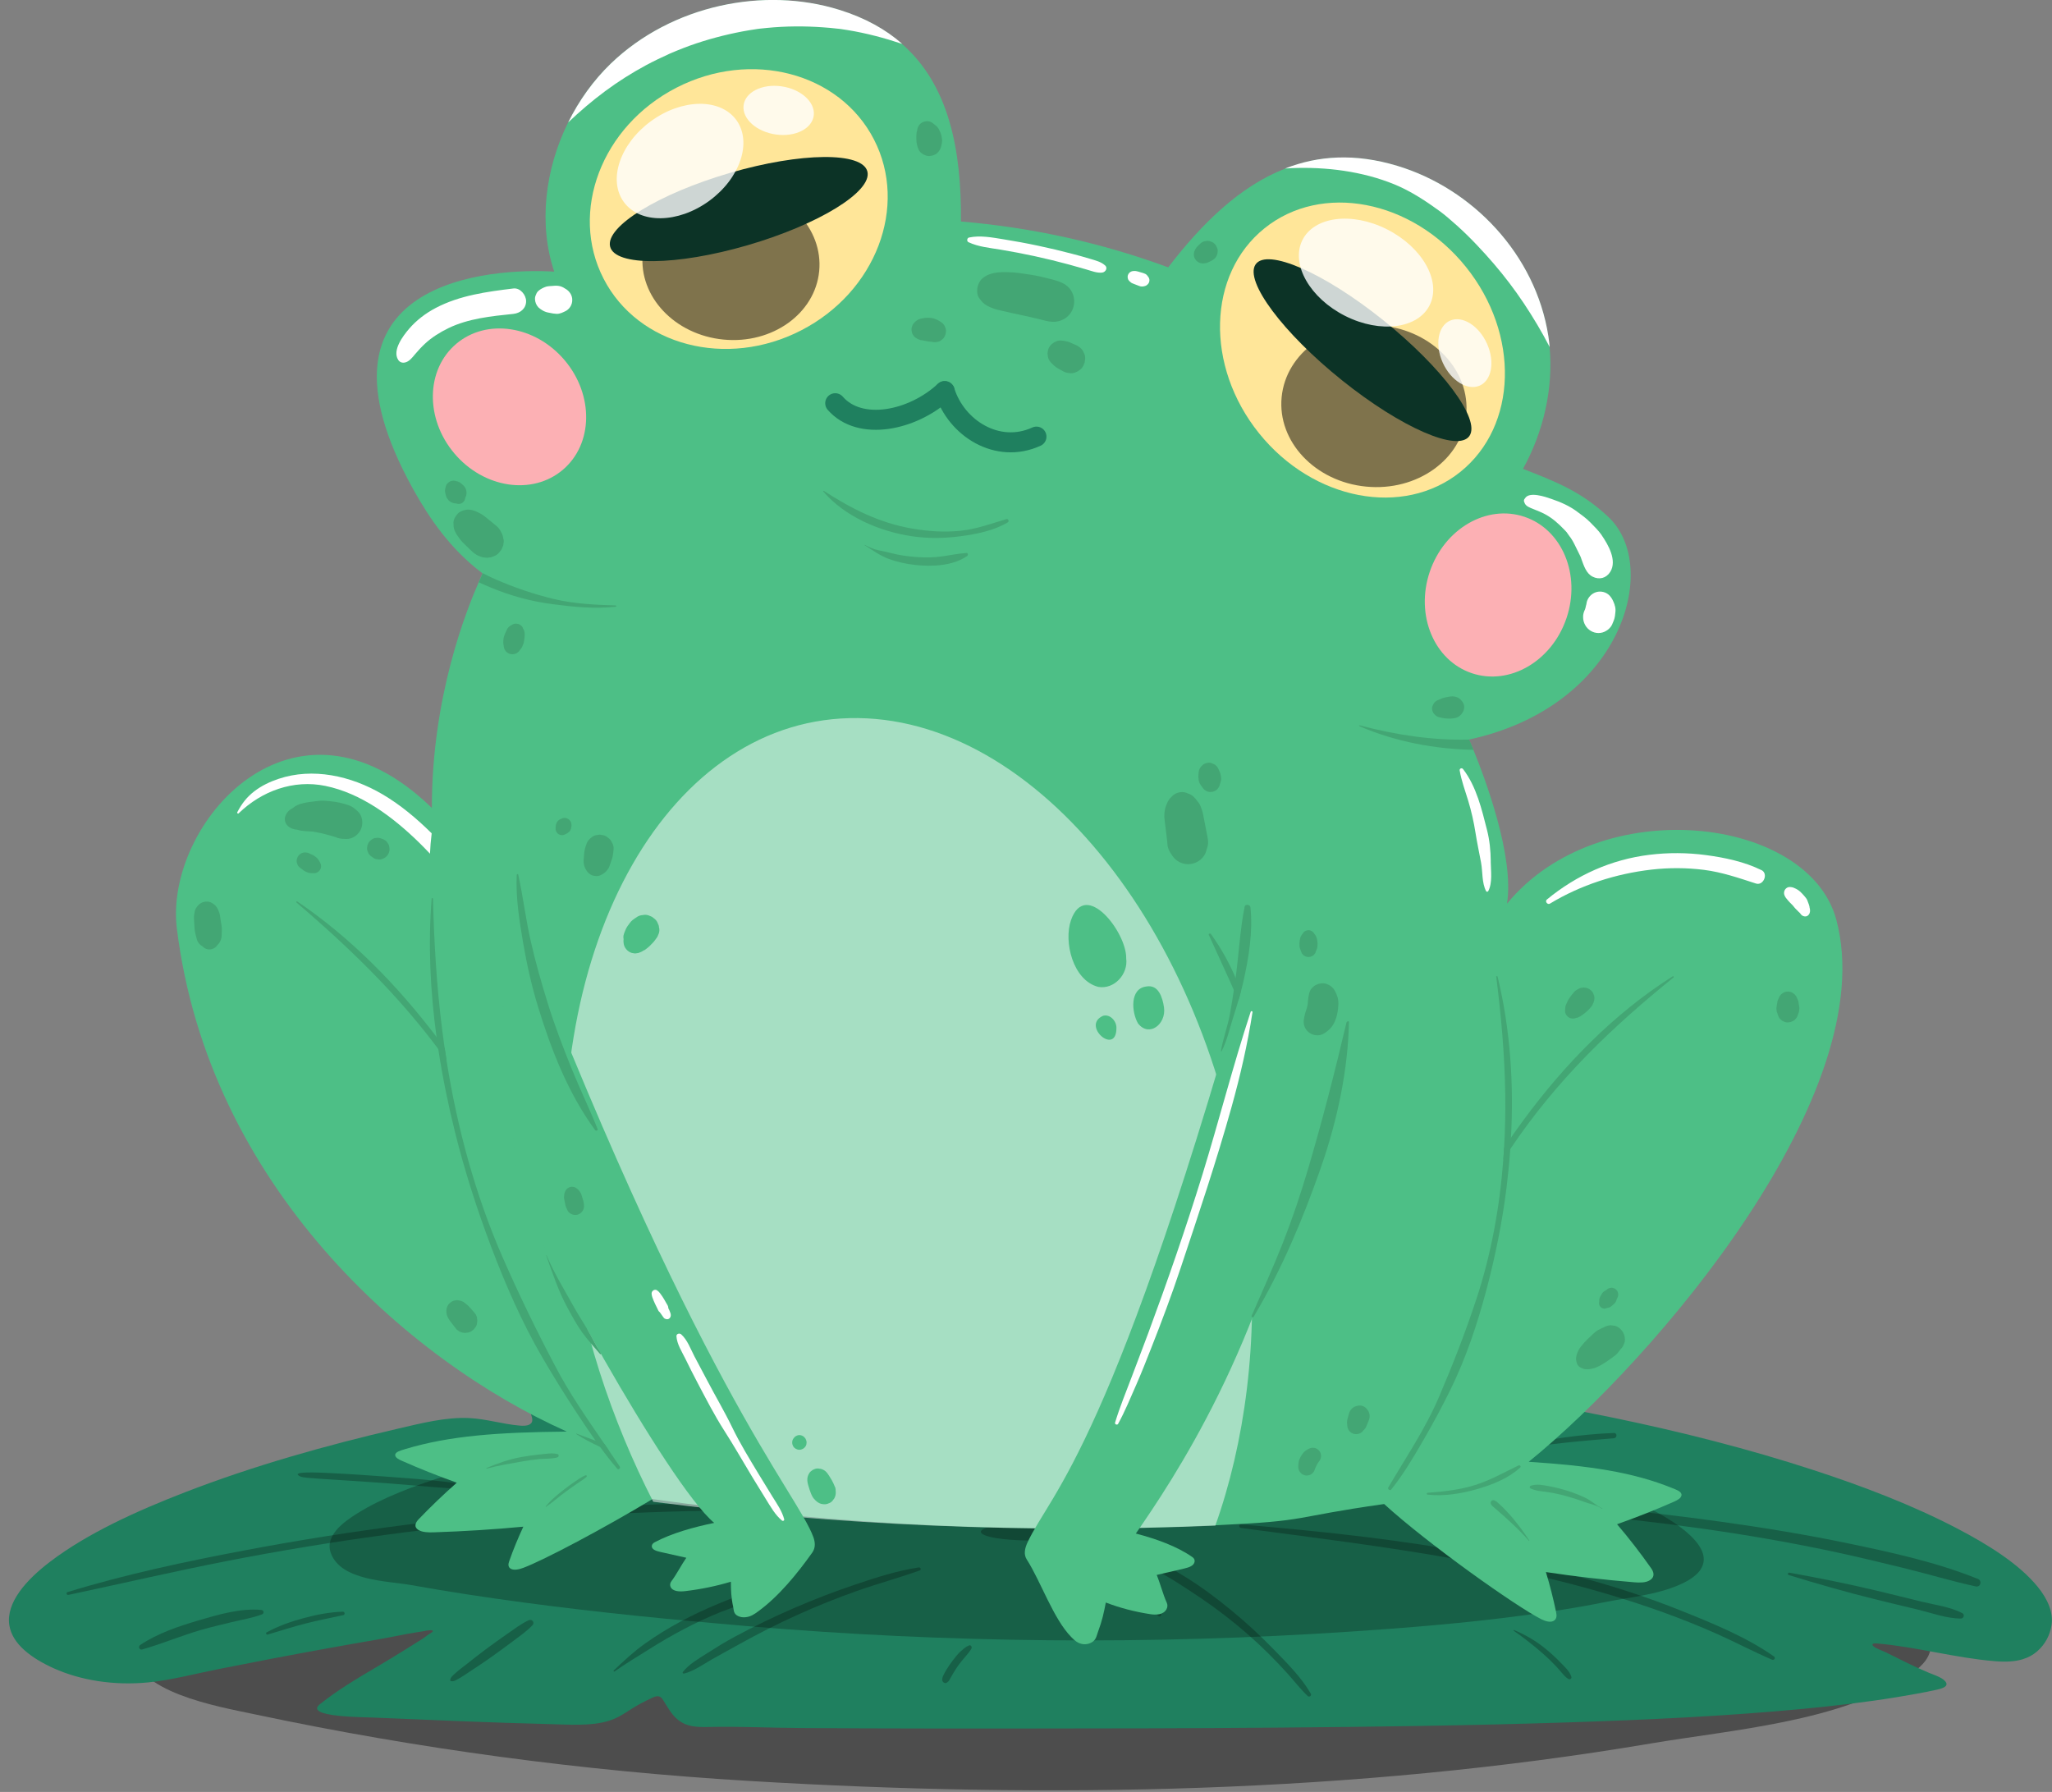 <svg width="205" height="179" viewBox="0 0 205 179" fill="none" xmlns="http://www.w3.org/2000/svg">
<rect x="0" y="0" width="205" height="179" fill="#808080" stroke="none"/>
<g clip-path="url(#clip0_169_270548)">
<g style="mix-blend-mode:soft-light" opacity="0.4">
<path d="M190.657 167.416C183.972 171.983 172.95 172.797 164.86 174.168C135.321 179.161 104.699 179.698 74.762 177.896C58.191 176.904 41.71 174.69 25.556 171.269C21.459 170.401 13.676 169.093 12.871 164.627C12.555 162.863 14.366 161.08 16.503 159.652C28.767 151.458 44.95 148.041 59.758 145.372C75.788 142.482 92.201 141.241 108.552 141.701C129.762 142.295 151.145 145.319 171.186 151.568C178.408 153.82 186.799 156.197 191.831 161.632C193.043 162.94 193.393 164.79 192.123 166.175C191.711 166.625 191.218 167.037 190.662 167.42L190.657 167.416Z" fill="black"/>
</g>
<path d="M202.101 165.738C201.296 165.988 200.347 166.031 199.24 165.935C195.305 165.609 191.443 164.502 187.494 164.167C187.115 164.133 186.938 164.243 187.159 164.445C187.408 164.679 188.112 164.909 188.467 165.087C189.847 165.772 191.213 166.476 192.67 167.085C193.278 167.339 194.194 167.607 194.428 168.091C194.63 168.513 193.901 168.7 193.432 168.801C192.143 169.079 190.825 169.318 189.492 169.534C186.44 170.032 183.31 170.396 180.162 170.698C172.365 171.441 164.405 171.801 156.45 172.059C146.799 172.371 137.109 172.5 127.419 172.577C119.267 172.644 111.106 172.663 102.95 172.663C99.533 172.663 96.112 172.663 92.695 172.663C88.42 172.658 84.145 172.644 79.871 172.615C77.077 172.596 74.211 172.462 71.379 172.5C70.368 172.515 69.347 172.591 68.47 172.232C67.684 171.906 67.234 171.345 66.865 170.809C66.711 170.583 66.587 170.349 66.433 170.123C66.299 169.922 66.103 169.419 65.681 169.438C65.484 169.448 65.307 169.524 65.144 169.601C64.344 169.97 63.654 170.339 62.959 170.789C62.327 171.202 61.67 171.628 60.85 171.887C59.058 172.457 56.724 172.265 54.846 172.222C48.985 172.074 43.134 171.82 37.297 171.571C36.463 171.527 30.348 171.542 31.939 170.253C33.664 168.858 35.706 167.646 37.742 166.448C38.691 165.887 39.621 165.326 40.536 164.751C41.087 164.406 41.639 164.061 42.19 163.716C42.41 163.577 42.602 163.419 42.803 163.27C42.918 163.189 43.364 162.973 43.225 162.887C43.043 162.767 42.415 162.935 42.19 162.964C41.706 163.036 41.226 163.117 40.747 163.203C39.808 163.376 38.873 163.572 37.929 163.735C36.084 164.052 34.244 164.382 32.404 164.713C28.815 165.365 25.23 166.05 21.655 166.764C19.412 167.214 17.102 167.828 14.812 168.058C11.337 168.398 8.016 167.837 5.381 166.654C3.148 165.647 1.231 164.238 0.934 162.355C0.574 160.093 2.625 157.803 5.045 155.972C8.754 153.159 13.614 150.95 18.468 149.071C25.249 146.445 32.481 144.394 39.818 142.697C42.032 142.185 44.538 141.538 46.867 141.653C48.616 141.739 50.178 142.257 51.908 142.405C52.229 142.434 52.598 142.444 52.867 142.309C53.355 142.075 53.149 141.624 53.049 141.265C52.934 140.852 52.958 140.162 53.667 139.928C54.343 139.702 55.445 139.654 56.188 139.539C58.09 139.238 59.998 138.96 61.91 138.696C65.897 138.154 69.903 137.694 73.924 137.316C82.521 136.511 91.175 136.075 99.835 135.993C100.87 135.984 101.905 135.979 102.945 135.979C111.715 135.979 120.485 136.338 129.206 137.071C130.371 137.167 131.535 137.273 132.7 137.388C133.452 137.46 134.267 137.445 134.995 137.575C135.13 137.599 135.269 137.632 135.374 137.694C135.585 137.819 135.59 138.011 135.527 138.164C135.479 138.293 135.436 138.423 135.412 138.557C135.398 138.619 135.35 138.725 135.427 138.777C135.566 138.873 135.796 138.754 135.901 138.706C136.194 138.567 136.491 138.432 136.793 138.303C137.094 138.174 137.406 138.054 137.77 138.001C138.331 137.924 138.911 138.049 139.471 138.083C140.085 138.121 140.689 138.222 141.297 138.308C141.494 138.337 141.705 138.37 141.848 138.461C142.131 138.638 142.011 138.921 141.872 139.137C141.633 139.511 141.479 139.908 141.316 140.297C141.283 140.383 141.182 140.488 141.201 140.579C141.235 140.728 141.455 140.67 141.594 140.627C142.265 140.397 142.974 140.201 143.674 139.999C144.34 139.808 145.016 139.635 145.701 139.468C146.228 139.343 146.933 139.089 147.527 139.166C148.212 139.252 148.917 139.405 149.597 139.515C153.513 140.134 157.399 140.838 161.257 141.638C168.019 143.043 174.689 144.734 181.106 146.828C186.138 148.467 191.079 150.36 195.511 152.675C198.631 154.304 201.703 156.221 203.562 158.497C204.564 159.724 205.153 161.066 204.952 162.35C204.803 163.299 204.343 164.248 203.495 164.976C203.088 165.326 202.623 165.575 202.096 165.734L202.101 165.738Z" fill="#1F805F"/>
<g style="mix-blend-mode:soft-light" opacity="0.25">
<path d="M107.9 153.015C107.9 153.504 105.677 153.882 102.945 153.882C100.214 153.882 97.995 153.504 97.99 153.015C97.99 152.526 100.204 152.109 102.945 152.109C105.686 152.109 107.9 152.526 107.9 153.015Z" fill="black"/>
</g>
<g style="mix-blend-mode:soft-light" opacity="0.25">
<path d="M169.897 156.777C169.552 157.304 168.9 157.807 167.86 158.272C165.455 159.346 162.704 159.556 160.145 160.074C157.456 160.62 154.735 161.023 152.013 161.387C146.367 162.135 140.684 162.6 135.005 162.978C114.902 164.32 94.703 164.138 74.628 162.432C67.171 161.799 59.719 161.071 52.301 160.074C48.544 159.571 44.792 159.001 41.059 158.334C38.691 157.913 34.076 157.918 33.056 155.152C32.399 153.375 34.397 151.99 35.696 151.175C38.188 149.608 41.461 148.386 44.729 147.356C63.376 141.471 83.316 140.21 102.758 140.407C119.962 140.579 137.545 142.223 154.159 146.876C157.548 147.825 160.873 148.913 163.859 150.24C166.188 151.276 171.56 154.242 169.897 156.767V156.777Z" fill="black"/>
</g>
<g style="mix-blend-mode:soft-light" opacity="0.25">
<path d="M91.789 156.571C89.613 156.906 87.529 157.577 85.444 158.282C83.374 158.977 81.332 159.763 79.329 160.63C77.317 161.502 75.337 162.456 73.406 163.496C72.438 164.013 71.508 164.593 70.583 165.183C69.807 165.681 68.767 166.28 68.211 167.032C68.159 167.104 68.245 167.195 68.322 167.176C69.27 166.96 70.234 166.266 71.072 165.786C72.026 165.245 72.989 164.722 73.948 164.191C75.793 163.165 77.681 162.211 79.607 161.339C81.577 160.448 83.58 159.638 85.621 158.919C87.692 158.186 89.81 157.616 91.875 156.878C92.067 156.811 91.99 156.547 91.794 156.576L91.789 156.571Z" fill="black"/>
</g>
<g style="mix-blend-mode:soft-light" opacity="0.25">
<path d="M75.562 159.101C74.24 159.164 72.936 159.715 71.734 160.213C70.449 160.745 69.194 161.334 67.972 161.991C66.745 162.652 65.566 163.381 64.43 164.186C63.29 164.996 62.322 165.911 61.315 166.865C61.263 166.913 61.334 167.013 61.397 166.965C62.48 166.189 63.659 165.499 64.785 164.785C65.925 164.061 67.095 163.381 68.288 162.753C69.481 162.12 70.708 161.55 71.964 161.042C73.19 160.548 74.537 160.189 75.677 159.509C75.86 159.398 75.793 159.087 75.567 159.096L75.562 159.101Z" fill="black"/>
</g>
<g style="mix-blend-mode:soft-light" opacity="0.25">
<path d="M88.875 150.566C86.206 150.221 83.489 150.226 80.8 150.169C78.107 150.111 75.414 150.097 72.721 150.121C67.291 150.169 61.867 150.379 56.451 150.753C45.755 151.491 35.102 152.857 24.564 154.846C18.569 155.977 12.593 157.247 6.756 159.034C6.574 159.092 6.651 159.355 6.833 159.317C12.104 158.2 17.357 156.973 22.642 155.938C27.914 154.908 33.214 154.036 38.538 153.317C49.196 151.884 59.945 151.079 70.698 150.916C73.727 150.868 76.761 150.873 79.789 150.926C82.813 150.978 85.851 151.218 88.875 151.132C89.254 151.122 89.23 150.605 88.875 150.557V150.566Z" fill="black"/>
</g>
<g style="mix-blend-mode:soft-light" opacity="0.25">
<path d="M197.582 157.716C193.518 156.073 189.119 155.109 184.839 154.213C180.521 153.307 176.17 152.598 171.804 151.99C163.04 150.772 154.231 150.006 145.399 149.483C140.401 149.186 135.412 148.923 130.409 148.951C130.227 148.951 130.237 149.21 130.409 149.229C139.179 150.154 148.006 150.403 156.79 151.189C165.584 151.975 174.335 153.125 182.975 154.956C185.352 155.459 187.71 156.029 190.068 156.604C192.512 157.199 194.922 157.932 197.376 158.469C197.879 158.579 198.047 157.898 197.587 157.711L197.582 157.716Z" fill="black"/>
</g>
<g style="mix-blend-mode:soft-light" opacity="0.25">
<path d="M196.048 161.143C194.831 160.51 193.302 160.318 191.98 159.993C190.508 159.633 189.037 159.264 187.561 158.914C184.643 158.215 181.719 157.63 178.767 157.098C178.614 157.069 178.547 157.29 178.7 157.333C181.561 158.215 184.422 159.034 187.331 159.753C188.759 160.108 190.192 160.448 191.625 160.793C192.986 161.124 194.495 161.684 195.904 161.679C196.178 161.679 196.307 161.282 196.048 161.147V161.143Z" fill="black"/>
</g>
<g style="mix-blend-mode:soft-light" opacity="0.25">
<path d="M177.215 165.46C174.402 163.491 171.086 162.154 167.908 160.879C164.64 159.566 161.295 158.483 157.893 157.563C150.891 155.67 143.722 154.438 136.529 153.547C132.355 153.029 128.167 152.646 123.978 152.272C123.743 152.253 123.753 152.603 123.978 152.632C138.211 154.515 152.549 156.159 166.13 161.047C167.975 161.713 169.801 162.441 171.594 163.242C173.419 164.061 175.188 165 177.028 165.786C177.248 165.882 177.421 165.604 177.22 165.46H177.215Z" fill="black"/>
</g>
<g style="mix-blend-mode:soft-light" opacity="0.25">
<path d="M130.951 169.179C130.016 167.555 128.564 166.117 127.27 164.785C125.905 163.376 124.457 162.039 122.938 160.798C121.448 159.58 119.895 158.411 118.247 157.419C116.627 156.442 114.935 155.358 113.062 155.013C112.99 154.999 112.913 155.09 112.98 155.152C114.375 156.336 116.066 157.103 117.605 158.085C119.248 159.13 120.868 160.208 122.406 161.401C123.921 162.571 125.363 163.831 126.724 165.178C127.395 165.844 128.047 166.529 128.679 167.234C129.326 167.957 129.94 168.753 130.644 169.419C130.802 169.572 131.066 169.376 130.951 169.179Z" fill="black"/>
</g>
<g style="mix-blend-mode:soft-light" opacity="0.25">
<path d="M115.999 161.191C115.788 160.731 115.429 160.333 115.089 159.964C114.739 159.585 114.355 159.264 113.948 158.953C113.546 158.646 113.133 158.373 112.678 158.143C112.228 157.918 111.715 157.803 111.226 157.688C111.14 157.668 111.102 157.774 111.169 157.822C111.566 158.114 111.926 158.459 112.328 158.747C112.726 159.029 113.133 159.312 113.522 159.609C113.895 159.892 114.255 160.199 114.614 160.496C114.993 160.807 115.343 161.167 115.755 161.44C115.918 161.55 116.066 161.344 115.999 161.195V161.191Z" fill="black"/>
</g>
<g style="mix-blend-mode:soft-light" opacity="0.25">
<path d="M155.866 166.036C155.42 165.575 154.945 165.144 154.452 164.737C153.489 163.941 152.41 163.309 151.26 162.825C151.217 162.806 151.193 162.873 151.227 162.901C152.243 163.601 153.211 164.368 154.14 165.178C154.586 165.566 155.017 165.983 155.42 166.414C155.636 166.644 155.842 166.874 156.043 167.114C156.225 167.329 156.445 167.583 156.695 167.722C156.843 167.804 157.03 167.67 156.982 167.502C156.819 166.932 156.263 166.448 155.861 166.04L155.866 166.036Z" fill="black"/>
</g>
<g style="mix-blend-mode:soft-light" opacity="0.25">
<path d="M96.806 164.368C96.619 164.445 96.476 164.526 96.322 164.655C96.179 164.77 96.04 164.89 95.905 165.015C95.642 165.269 95.412 165.571 95.187 165.863C94.971 166.146 94.765 166.443 94.578 166.745C94.482 166.903 94.391 167.061 94.31 167.224C94.214 167.416 94.118 167.588 94.127 167.809C94.137 168.02 94.396 168.226 94.597 168.077C94.688 168.01 94.77 167.948 94.832 167.847C94.875 167.775 94.913 167.703 94.952 167.631C95.038 167.478 95.124 167.329 95.21 167.176C95.388 166.874 95.575 166.582 95.781 166.299C95.972 166.036 96.188 165.791 96.399 165.537C96.629 165.259 96.883 164.991 97.051 164.675C97.132 164.531 96.993 164.286 96.811 164.363L96.806 164.368Z" fill="black"/>
</g>
<g style="mix-blend-mode:soft-light" opacity="0.25">
<path d="M52.828 161.842C52.062 162.197 51.333 162.758 50.638 163.237C49.924 163.73 49.224 164.243 48.525 164.756C47.859 165.245 47.217 165.762 46.565 166.275C46.22 166.548 45.851 166.812 45.525 167.109C45.309 167.31 44.983 167.531 44.979 167.852C44.979 167.885 45.003 167.914 45.031 167.924C45.324 168.015 45.602 167.799 45.851 167.665C46.244 167.454 46.608 167.19 46.977 166.946C47.701 166.467 48.424 165.997 49.129 165.489C49.814 164.996 50.499 164.507 51.17 163.999C51.851 163.481 52.622 162.964 53.202 162.336C53.451 162.068 53.14 161.703 52.824 161.847L52.828 161.842Z" fill="black"/>
</g>
<g style="mix-blend-mode:soft-light" opacity="0.25">
<path d="M26.121 160.822C24.061 160.625 21.823 161.277 19.863 161.857C17.85 162.451 15.761 163.146 14.007 164.32C13.781 164.468 13.916 164.847 14.194 164.77C16.197 164.205 18.118 163.381 20.122 162.806C21.109 162.523 22.105 162.293 23.102 162.048C24.123 161.799 25.192 161.632 26.174 161.263C26.409 161.171 26.366 160.85 26.117 160.826L26.121 160.822Z" fill="black"/>
</g>
<g style="mix-blend-mode:soft-light" opacity="0.25">
<path d="M34.259 160.994C32.912 161.037 31.637 161.286 30.338 161.636C29.069 161.977 27.799 162.427 26.644 163.055C26.519 163.122 26.605 163.318 26.74 163.28C27.99 162.911 29.227 162.508 30.492 162.183C31.752 161.857 33.036 161.617 34.306 161.334C34.493 161.291 34.455 160.989 34.259 160.999V160.994Z" fill="black"/>
</g>
<g style="mix-blend-mode:soft-light" opacity="0.25">
<path d="M48.424 148.587C45.19 147.988 41.677 147.725 38.203 147.475C36.525 147.356 34.843 147.236 33.151 147.159C32.821 147.145 29.37 146.919 29.773 147.341C30.003 147.581 30.482 147.595 31.062 147.648C31.91 147.72 32.782 147.772 33.64 147.825C35.255 147.931 36.87 148.031 38.476 148.151C41.734 148.395 44.955 148.736 48.257 148.851C48.582 148.86 48.731 148.645 48.429 148.587H48.424Z" fill="black"/>
</g>
<g style="mix-blend-mode:soft-light" opacity="0.25">
<path d="M161.233 143.143C157.917 143.263 154.634 143.804 151.375 144.404C149.732 144.705 148.097 145.022 146.468 145.405C144.877 145.784 143.233 146.129 141.757 146.848C141.542 146.953 141.705 147.241 141.911 147.207C143.516 146.948 145.059 146.373 146.626 145.956C148.193 145.534 149.775 145.146 151.37 144.84C154.624 144.207 157.941 143.953 161.238 143.666C161.568 143.637 161.578 143.129 161.238 143.143H161.233Z" fill="black"/>
</g>
<path d="M167.985 149.359C167.951 149.651 167.592 149.847 167.271 149.991C165.402 150.815 163.495 151.573 161.549 152.258C162.761 153.681 163.883 155.133 164.932 156.624C165.196 156.983 165.388 157.491 164.832 157.846C164.415 158.119 163.801 158.095 163.303 158.061C160.293 157.812 157.332 157.477 154.442 157.036C154.84 158.358 155.18 159.686 155.458 161.032C155.516 161.32 155.554 161.655 155.281 161.866C154.936 162.13 154.389 161.943 153.997 161.756C151.461 160.481 142.639 154.218 138.278 150.24C128.665 151.601 131.133 151.913 121.491 152.359C121.453 152.359 121.429 152.368 121.395 152.368C102.528 153.231 83.68 152.359 65.183 149.742C65.178 149.752 65.173 149.752 65.168 149.756C60.333 152.67 54.314 155.857 52.268 156.619C51.855 156.772 51.29 156.911 50.969 156.667C50.724 156.48 50.787 156.183 50.873 155.943C51.28 154.779 51.755 153.638 52.282 152.502C49.349 152.78 46.354 152.967 43.316 153.068C42.813 153.082 42.199 153.073 41.801 152.828C41.289 152.498 41.533 152.066 41.825 151.76C43.019 150.514 44.289 149.296 45.635 148.108C43.761 147.437 41.921 146.709 40.139 145.918C39.832 145.788 39.482 145.597 39.482 145.352C39.472 145.027 40.028 144.897 40.46 144.758C44.935 143.407 49.776 143.071 56.629 143.004C40.69 135.897 20.826 118.367 17.668 92.743C16.388 82.402 29.299 67.254 43.143 80.706C43.138 69.497 46.632 60.904 47.816 58.173C48.046 57.636 48.189 57.324 48.199 57.272C48.189 57.267 48.185 57.252 48.175 57.248C48.156 57.233 48.132 57.224 48.117 57.205C44.983 54.828 42.889 51.77 41.279 48.871C29.581 27.776 49.344 26.76 55.368 27.134C53.791 22.427 54.429 16.945 56.748 12.249H56.753C57.831 10.054 59.274 8.041 61.023 6.354C67.119 0.503 76.334 -1.347 83.843 0.997C86.422 1.797 88.492 2.957 90.131 4.404C94.789 8.501 96.064 14.913 96.001 22.126C103.118 22.725 110.086 24.263 116.704 26.707C120.14 22.231 123.925 18.584 128.373 16.849C131.694 15.546 135.384 15.311 139.577 16.576C147.115 18.843 153.407 25.451 154.677 33.569C154.735 33.943 154.782 34.317 154.811 34.691C155.19 38.803 154.198 43.13 152.152 46.834C155.305 48.075 157.969 49.063 160.72 51.679C165.953 56.673 162.014 70.584 146.755 73.877C146.755 73.877 146.755 73.881 146.76 73.886C146.794 73.953 146.947 74.322 147.201 74.912C148.347 77.725 151.308 85.574 150.551 90.271C159.776 79.043 180.684 81.496 183.454 91.876C188.05 109.104 165.436 135.715 152.722 146.023C158.726 146.407 163.106 147.039 167.079 148.654C167.491 148.827 168.038 148.994 167.985 149.373V149.359Z" fill="#4DBF86"/>
<path d="M94.377 39.071C91.18 42.042 85.909 43.115 83.441 40.279" stroke="#1F805F" stroke-width="2" stroke-miterlimit="10" stroke-linecap="round"/>
<path d="M94.377 39.071C95.522 42.766 99.653 45.397 103.544 43.614" stroke="#1F805F" stroke-width="2" stroke-miterlimit="10" stroke-linecap="round"/>
<path d="M145.9 47.133C151.606 42.542 151.85 33.374 146.444 26.656C141.039 19.938 132.031 18.213 126.326 22.804C120.62 27.395 120.376 36.562 125.782 43.281C131.187 49.999 140.195 51.723 145.9 47.133Z" fill="#FFE699"/>
<g style="mix-blend-mode:soft-light" opacity="0.5">
<path d="M146.479 41.461C146.91 37.019 143.131 33.019 138.039 32.525C132.947 32.031 128.47 35.231 128.039 39.672C127.608 44.114 131.387 48.115 136.479 48.608C141.571 49.102 146.048 45.902 146.479 41.461Z" fill="black"/>
</g>
<path d="M146.803 43.542C145.672 45.205 139.974 42.722 134.075 37.993C128.176 33.263 124.304 28.078 125.435 26.415C126.566 24.752 132.264 27.234 138.163 31.964C144.062 36.694 147.934 41.879 146.803 43.542Z" fill="#0C3326"/>
<path opacity="0.8" d="M142.85 30.44C141.7 32.831 137.914 33.335 134.392 31.561C130.869 29.788 128.943 26.415 130.093 24.023C131.243 21.632 135.029 21.129 138.551 22.902C142.073 24.675 144 28.049 142.85 30.44Z" fill="white"/>
<path opacity="0.8" d="M147.805 38.529C146.583 39.047 144.934 38.012 144.129 36.215C143.324 34.418 143.66 32.539 144.882 32.022C146.104 31.504 147.752 32.539 148.557 34.336C149.362 36.133 149.027 38.012 147.805 38.529Z" fill="white"/>
<path d="M80.044 32.999C87.503 29.158 90.756 20.619 87.309 13.927C83.863 7.236 75.022 4.925 67.564 8.767C60.105 12.608 56.852 21.147 60.299 27.839C63.745 34.53 72.585 36.841 80.044 32.999Z" fill="#FFE699"/>
<g style="mix-blend-mode:soft-light" opacity="0.5">
<path d="M81.839 27.086C82.251 22.839 78.638 19.014 73.77 18.542C68.902 18.07 64.622 21.13 64.21 25.376C63.798 29.622 67.41 33.448 72.279 33.92C77.147 34.392 81.427 31.332 81.839 27.086Z" fill="black"/>
</g>
<path d="M60.951 24.627C61.435 26.621 67.584 26.563 74.681 24.498C81.778 22.432 87.141 19.14 86.656 17.142C86.172 15.148 80.024 15.206 72.927 17.271C65.83 19.337 60.467 22.629 60.951 24.627Z" fill="#0C3326"/>
<path opacity="0.8" d="M70.847 20.07C73.95 17.807 75.165 14.189 73.56 11.988C71.955 9.788 68.139 9.838 65.036 12.101C61.933 14.364 60.718 17.982 62.323 20.182C63.928 22.383 67.744 22.332 70.847 20.07Z" fill="white"/>
<path opacity="0.8" d="M81.299 11.511C81.155 12.843 79.468 13.706 77.532 13.437C75.596 13.174 74.139 11.88 74.283 10.548C74.427 9.215 76.114 8.353 78.05 8.621C79.986 8.885 81.442 10.179 81.299 11.511Z" fill="white"/>
<g style="mix-blend-mode:soft-light" opacity="0.5">
<path d="M121.41 152.397C102.514 153.183 83.7 152.392 65.283 150.02C65.278 150.025 65.274 150.025 65.269 150.03C61.21 142.122 57.764 132.255 56.787 122.34C54.002 94.148 66.96 71.49 85.727 71.73C104.493 71.974 121.965 95.029 124.75 123.227C125.799 133.861 124.323 144.245 121.414 152.397H121.41Z" fill="white"/>
</g>
<path d="M112.51 95.739C112.577 93.17 108.447 87.774 106.995 91.915C106.242 94.066 107.186 97.953 109.736 98.585C111.336 98.849 112.721 97.291 112.51 95.739Z" fill="#4DBF86"/>
<path d="M116.287 100.632C116.138 99.611 115.726 98.326 114.523 98.542C112.832 98.748 113.057 101.13 113.685 102.223C114.782 103.655 116.526 102.314 116.287 100.632Z" fill="#4DBF86"/>
<path d="M111.533 102.673C111.547 102.002 110.905 101.274 110.201 101.47C107.977 102.443 111.552 105.539 111.533 102.673Z" fill="#4DBF86"/>
<path d="M83.412 148.534C83.326 148.304 83.225 148.084 83.106 147.873C83.034 147.744 82.962 147.619 82.88 147.499C82.837 147.432 82.794 147.37 82.751 147.303C82.641 147.14 82.497 146.948 82.315 146.857C82.214 146.809 82.109 146.747 81.999 146.728C81.907 146.713 81.812 146.704 81.721 146.689C81.577 146.685 81.443 146.713 81.318 146.78C81.227 146.804 81.15 146.852 81.088 146.915C80.973 146.987 80.882 147.087 80.82 147.207C80.642 147.499 80.614 147.84 80.695 148.17C80.714 148.247 80.733 148.319 80.752 148.395C80.791 148.539 80.834 148.673 80.882 148.812C80.963 149.042 81.04 149.272 81.16 149.488C81.241 149.641 81.356 149.766 81.481 149.886C81.644 150.044 81.812 150.159 82.032 150.221C82.138 150.245 82.243 150.26 82.353 150.264C82.507 150.269 82.655 150.236 82.789 150.169C82.928 150.125 83.053 150.044 83.153 149.934C83.216 149.852 83.278 149.771 83.34 149.689C83.455 149.493 83.503 149.277 83.494 149.052C83.489 148.879 83.484 148.697 83.427 148.534H83.412Z" fill="#4DBF86"/>
<path d="M80.489 143.737C80.489 143.737 80.47 143.713 80.46 143.699C80.398 143.594 80.316 143.512 80.211 143.45C80.106 143.388 79.986 143.354 79.866 143.354C79.741 143.354 79.626 143.388 79.516 143.45C79.411 143.512 79.329 143.594 79.267 143.699C79.257 143.713 79.248 143.723 79.238 143.737C79.171 143.848 79.142 143.972 79.142 144.102C79.142 144.231 79.176 144.351 79.238 144.466C79.368 144.686 79.607 144.82 79.861 144.82C80.115 144.82 80.355 144.681 80.484 144.466C80.551 144.356 80.58 144.231 80.58 144.102C80.58 143.972 80.546 143.852 80.484 143.737H80.489Z" fill="#4DBF86"/>
<path d="M65.834 92.653C65.834 92.518 65.801 92.398 65.734 92.284C65.676 92.101 65.576 91.943 65.432 91.814C65.331 91.737 65.235 91.66 65.135 91.584C65.02 91.536 64.9 91.483 64.785 91.435C64.588 91.373 64.397 91.363 64.2 91.411C64.004 91.421 63.822 91.478 63.654 91.584C63.568 91.636 63.486 91.699 63.4 91.756C63.213 91.895 63.16 91.919 63.055 92.034C62.973 92.125 62.873 92.269 62.782 92.389C62.748 92.432 62.719 92.47 62.691 92.513C62.561 92.7 62.48 92.892 62.398 93.108C62.379 93.156 62.365 93.199 62.346 93.247C62.298 93.386 62.269 93.496 62.279 93.673C62.283 93.716 62.288 93.764 62.298 93.807C62.283 93.946 62.279 94.085 62.303 94.224C62.346 94.66 62.691 95.063 63.108 95.188C63.175 95.207 63.203 95.207 63.299 95.221C63.4 95.25 63.501 95.25 63.606 95.221C63.735 95.216 63.855 95.178 63.97 95.116C63.97 95.116 63.975 95.116 63.98 95.116C64.143 95.049 64.162 95.039 64.258 94.962L64.416 94.895C64.521 94.823 64.617 94.747 64.713 94.665C64.751 94.632 64.79 94.598 64.833 94.565C64.914 94.498 64.981 94.421 65.053 94.344C65.087 94.311 65.12 94.277 65.154 94.243C65.288 94.114 65.37 94.013 65.494 93.836C65.552 93.75 65.609 93.668 65.671 93.587L65.82 93.237C65.882 93.041 65.892 92.849 65.844 92.653H65.834Z" fill="#4DBF86"/>
<path d="M130.151 114.069C126.446 134.172 117.044 148.026 113.474 153.188C115.515 153.724 117.585 154.458 119.143 155.555C119.296 155.665 119.382 155.833 119.339 156.025C119.253 156.422 118.75 156.581 118.333 156.676C117.408 156.892 116.483 157.108 115.558 157.323C115.927 158.215 116.172 159.235 116.565 160.103C116.651 160.294 116.656 160.524 116.536 160.745C116.22 161.33 115.472 161.325 114.921 161.243C113.354 161.004 111.859 160.611 110.474 160.079C110.282 161.08 110.114 161.89 109.683 163.036C109.539 163.424 109.51 163.85 108.983 164.104C108.734 164.224 108.456 164.267 108.212 164.238C107.67 164.176 107.344 163.85 107.033 163.539C105.236 161.723 103.956 157.922 102.576 155.78C102.25 155.277 102.375 154.673 102.648 154.084C105.006 148.999 111.332 144.624 125.703 92.729L130.146 114.059L130.151 114.069Z" fill="#4DBF86"/>
<path d="M51.793 118.756C53.111 123.476 66.721 148.242 71.35 152.124C69.261 152.555 67.109 153.154 65.394 154.065C65.226 154.156 65.111 154.299 65.115 154.462C65.125 154.803 65.59 154.942 65.978 155.028C66.841 155.22 67.703 155.416 68.566 155.608C68.043 156.36 67.622 157.223 67.076 157.951C66.956 158.114 66.908 158.306 66.984 158.497C67.186 158.996 67.919 159.005 68.47 158.938C70.042 158.751 71.571 158.435 73.018 157.999C73.023 158.847 73.037 159.542 73.248 160.515C73.32 160.846 73.267 161.205 73.732 161.43C73.952 161.536 74.216 161.574 74.46 161.55C74.997 161.502 75.376 161.234 75.735 160.97C77.82 159.451 79.645 157.199 81.141 155.1C81.49 154.606 81.442 154.065 81.26 153.552C79.655 149.109 69.452 138.317 50.408 88.34C48.352 82.944 51.798 118.751 51.798 118.751L51.793 118.756Z" fill="#4DBF86"/>
<path d="M134.511 102.165C133.371 107.005 132.134 111.84 130.697 116.709C129.968 119.182 129.139 121.665 128.167 124.137C127.208 126.577 126.101 128.997 125.047 131.426C124.98 131.58 125.171 131.661 125.267 131.498C128.09 126.739 130.218 121.617 131.938 116.695C133.673 111.735 134.67 106.732 134.765 102.093C134.765 101.949 134.55 102.016 134.511 102.165Z" fill="#43A674"/>
<path d="M124.922 90.625C125.181 93.074 124.754 95.648 124.227 98.005C124.146 98.355 124.064 98.695 123.969 99.04C123.897 99.347 123.806 99.649 123.715 99.956C123.552 100.521 123.379 101.077 123.197 101.638C122.833 102.774 122.593 103.938 122.037 105.016C122.023 105.045 121.965 105.026 121.975 104.992C122.176 103.751 122.641 102.572 122.866 101.331C123.015 100.521 123.144 99.702 123.269 98.887C123.322 98.532 123.374 98.178 123.422 97.819C123.427 97.771 123.437 97.723 123.441 97.675C123.767 95.317 123.877 92.892 124.342 90.563C124.395 90.285 124.893 90.352 124.922 90.625Z" fill="#43A674"/>
<path d="M123.964 99.04C123.892 99.347 123.801 99.649 123.71 99.956C123.571 99.596 123.417 99.242 123.259 98.887C123.139 98.609 123.015 98.326 122.89 98.053C122.186 96.491 121.467 94.943 120.758 93.381C120.71 93.271 120.897 93.199 120.978 93.304C121.975 94.699 122.794 96.16 123.437 97.675C123.465 97.751 123.499 97.823 123.532 97.9C123.686 98.278 123.83 98.657 123.964 99.04Z" fill="#43A674"/>
<path d="M147.206 74.902C143.391 74.826 139.486 74.121 135.815 72.544C135.753 72.516 135.777 72.444 135.839 72.458C139.452 73.421 143.181 73.972 146.77 73.877C146.799 73.944 146.957 74.313 147.206 74.902Z" fill="#43A674"/>
<path d="M61.512 60.607C59.384 60.837 57.323 60.631 55.22 60.353C53.092 60.08 51.055 59.529 49.086 58.714C48.669 58.546 48.247 58.359 47.835 58.168C48.065 57.631 48.209 57.32 48.218 57.262C48.209 57.257 48.199 57.243 48.19 57.238C48.597 57.454 49.014 57.655 49.44 57.842C51.333 58.676 53.331 59.356 55.349 59.84C57.347 60.319 59.461 60.415 61.512 60.478C61.589 60.478 61.593 60.593 61.512 60.602V60.607Z" fill="#43A674"/>
<path d="M100.539 51.856C98.996 52.312 97.573 52.853 95.939 53.021C94.319 53.189 92.685 53.074 91.075 52.791C87.835 52.225 85.056 50.816 82.305 49.034C82.262 49.005 82.224 49.067 82.252 49.101C84.428 51.631 87.893 53.088 91.104 53.567C92.728 53.807 94.382 53.778 95.992 53.562C97.554 53.356 99.332 52.997 100.683 52.178C100.851 52.077 100.731 51.799 100.539 51.856Z" fill="#43A674"/>
<path d="M96.538 55.24C95.738 55.292 94.976 55.455 94.18 55.57C93.313 55.695 92.431 55.709 91.549 55.642C90.692 55.58 89.848 55.465 89.009 55.245C88.602 55.139 88.2 55.048 87.787 54.971C87.289 54.876 86.848 54.669 86.403 54.435C86.383 54.425 86.364 54.454 86.383 54.463C87.131 54.928 87.879 55.484 88.703 55.796C89.565 56.126 90.5 56.332 91.41 56.433C93.121 56.62 95.21 56.534 96.629 55.532C96.744 55.451 96.71 55.225 96.538 55.235V55.24Z" fill="#43A674"/>
<path d="M57.069 106.66C56.226 104.556 55.416 102.443 54.745 100.291C54.089 98.183 53.48 96.055 53.001 93.913C52.512 91.742 52.253 89.538 51.774 87.367C51.755 87.28 51.621 87.309 51.621 87.386C51.515 89.609 51.875 91.915 52.253 94.124C52.622 96.285 53.097 98.432 53.744 100.545C55.042 104.786 56.729 109.166 59.451 112.885C59.537 113.005 59.763 112.928 59.705 112.785C58.881 110.729 57.903 108.721 57.074 106.665L57.069 106.66Z" fill="#43A674"/>
<path d="M60.036 135.183C59.518 134.383 59.111 133.525 58.627 132.706C58.172 131.939 57.683 131.191 57.252 130.41C56.331 128.757 55.339 127.137 54.606 125.398C54.597 125.378 54.563 125.383 54.573 125.407C55.2 127.19 55.785 128.968 56.696 130.64C57.146 131.469 57.606 132.322 58.157 133.094C58.703 133.856 59.35 134.541 59.954 135.255C59.993 135.303 60.069 135.241 60.036 135.193V135.183Z" fill="#43A674"/>
<path d="M61.66 146.709C61.052 146.004 60.486 145.271 59.94 144.523C59.786 144.322 59.643 144.121 59.494 143.91C58.881 143.047 58.296 142.161 57.707 141.274C56.489 139.424 55.301 137.531 54.189 135.61C52.148 132.107 50.518 128.369 49.086 124.593C47.662 120.835 46.435 117.011 45.467 113.139C44.782 110.388 44.212 107.599 43.785 104.796C43.723 104.398 43.666 103.996 43.613 103.598C42.98 98.969 42.76 94.315 43.124 89.763C43.124 89.672 43.258 89.701 43.258 89.782C43.364 94.129 43.618 98.465 44.169 102.817C44.245 103.445 44.332 104.063 44.418 104.691C44.475 105.107 44.542 105.524 44.61 105.936C45.669 112.617 47.475 119.331 50.207 125.58C51.827 129.279 53.581 132.883 55.464 136.458C56.892 139.194 58.641 141.696 60.371 144.221C60.534 144.456 60.697 144.691 60.86 144.935C61.21 145.448 61.56 145.961 61.91 146.483C62.029 146.656 61.794 146.871 61.651 146.709H61.66Z" fill="#43A674"/>
<path d="M150.949 113.642C150.934 114.026 150.906 114.404 150.882 114.783C150.791 116.058 150.666 117.328 150.513 118.588C150.081 122.077 149.382 125.517 148.486 128.891C147.575 132.289 146.458 135.658 144.906 138.811C144.062 140.531 143.142 142.237 142.174 143.905C141.197 145.587 140.209 147.274 138.983 148.793C138.863 148.942 138.599 148.75 138.69 148.592C140.435 145.611 142.38 142.76 143.746 139.573C145.126 136.353 146.391 133.113 147.489 129.783C148.965 125.326 149.823 120.605 150.182 115.847C150.216 115.454 150.244 115.061 150.259 114.668C150.369 112.88 150.402 111.088 150.378 109.305C150.321 105.385 149.971 101.48 149.478 97.569C149.463 97.497 149.593 97.478 149.612 97.55C150.896 102.846 151.241 108.294 150.949 113.642Z" fill="#43A674"/>
<path d="M167.204 97.627C164.19 100.066 161.29 102.601 158.587 105.357C155.76 108.246 153.139 111.404 150.877 114.788C150.632 115.142 150.402 115.497 150.177 115.856C150.211 115.463 150.239 115.07 150.254 114.677C150.479 114.332 150.714 113.987 150.944 113.652C151.351 113.058 151.768 112.478 152.19 111.903C156.273 106.358 161.204 101.264 167.113 97.521C167.18 97.483 167.257 97.588 167.199 97.636L167.204 97.627Z" fill="#43A674"/>
<path d="M44.624 105.941C44.351 105.558 44.078 105.179 43.795 104.801C42.094 102.524 40.249 100.358 38.313 98.312C35.576 95.422 32.653 92.739 29.615 90.151C29.557 90.098 29.634 89.998 29.696 90.046C35.102 93.712 39.717 98.451 43.623 103.598C43.901 103.957 44.169 104.326 44.432 104.695C44.49 105.112 44.552 105.529 44.624 105.941Z" fill="#43A674"/>
<path d="M151.715 146.383C150.263 147.073 148.893 147.868 147.35 148.347C145.807 148.827 144.225 148.994 142.62 149.119C142.505 149.129 142.505 149.287 142.62 149.301C144.264 149.483 145.96 149.21 147.546 148.755C149.085 148.314 150.68 147.686 151.874 146.594C151.989 146.488 151.84 146.325 151.715 146.387V146.383Z" fill="#43A674"/>
<path d="M60.87 144.94C60.558 144.811 60.251 144.672 59.94 144.528C59.116 144.154 58.315 143.737 57.563 143.244C57.544 143.229 57.553 143.191 57.577 143.201C58.215 143.431 58.857 143.675 59.494 143.915C59.786 144.02 60.079 144.126 60.381 144.231C60.544 144.466 60.707 144.701 60.87 144.945V144.94Z" fill="#43A674"/>
<path d="M55.689 145.247C55.138 145.108 54.482 145.237 53.921 145.29C53.331 145.348 52.737 145.429 52.153 145.534C50.907 145.75 49.771 146.153 48.611 146.637C48.573 146.651 48.587 146.713 48.63 146.699C49.78 146.392 50.974 146.196 52.143 145.99C52.732 145.884 53.327 145.803 53.921 145.745C54.486 145.693 55.143 145.745 55.689 145.578C55.847 145.53 55.857 145.29 55.689 145.247Z" fill="#43A674"/>
<path d="M58.512 147.365C58.128 147.504 57.793 147.758 57.458 147.983C57.098 148.223 56.753 148.477 56.413 148.74C56.082 148.994 55.756 149.258 55.44 149.531C55.105 149.819 54.812 150.13 54.52 150.461C54.496 150.485 54.529 150.538 54.558 150.514C54.889 150.274 55.22 150.039 55.531 149.78C55.867 149.502 56.212 149.229 56.566 148.97C56.897 148.726 57.237 148.491 57.572 148.252C57.913 148.012 58.296 147.806 58.603 147.518C58.665 147.461 58.603 147.336 58.517 147.37L58.512 147.365Z" fill="#43A674"/>
<path d="M160.059 150.662C159.45 150.389 158.956 149.886 158.343 149.603C157.792 149.349 157.222 149.114 156.642 148.932C156.038 148.74 155.425 148.587 154.806 148.467C154.203 148.352 153.532 148.209 152.933 148.41C152.822 148.448 152.774 148.621 152.899 148.678C153.436 148.947 154.064 148.961 154.648 149.052C155.252 149.148 155.851 149.277 156.441 149.44C157.03 149.603 157.61 149.78 158.18 149.996C158.774 150.221 159.512 150.336 160.035 150.705C160.063 150.724 160.092 150.672 160.063 150.662H160.059Z" fill="#43A674"/>
<path d="M151.179 151.702C150.891 151.362 150.584 151.031 150.273 150.71C150.115 150.542 149.947 150.389 149.775 150.236C149.597 150.082 149.42 149.862 149.171 149.857C148.998 149.857 148.898 150.02 148.926 150.173C148.97 150.394 149.214 150.538 149.372 150.681C149.535 150.83 149.698 150.969 149.866 151.113C150.206 151.405 150.537 151.707 150.862 152.009C151.519 152.613 152.152 153.24 152.741 153.911C152.76 153.93 152.794 153.906 152.779 153.882C152.286 153.13 151.754 152.392 151.169 151.702H151.179Z" fill="#43A674"/>
<path d="M35.739 81.046C35.557 80.878 35.365 80.71 35.155 80.586C34.939 80.456 34.675 80.38 34.431 80.308C34.081 80.202 33.736 80.13 33.377 80.082C33.036 80.039 32.701 79.996 32.361 79.982C32.049 79.968 31.742 80.006 31.436 80.049C30.727 80.135 29.816 80.222 29.27 80.706C28.915 80.888 28.637 81.132 28.493 81.563C28.388 81.875 28.503 82.263 28.738 82.488C29.016 82.757 29.342 82.852 29.696 82.881C30.175 83.044 30.727 83.025 31.235 83.068C31.709 83.145 32.193 83.241 32.653 83.37C32.912 83.442 33.171 83.509 33.425 83.59C33.544 83.629 33.659 83.677 33.779 83.715C34.043 83.796 34.321 83.801 34.589 83.806C35.231 83.825 35.83 83.384 36.07 82.809C36.309 82.234 36.214 81.477 35.734 81.036L35.739 81.046Z" fill="#43A674"/>
<path d="M38.897 84.664C38.893 84.525 38.849 84.391 38.773 84.271C38.72 84.199 38.663 84.127 38.61 84.055C38.48 83.926 38.322 83.835 38.145 83.782C38.087 83.763 38.035 83.744 37.977 83.725C37.838 83.681 37.704 83.677 37.565 83.705C37.426 83.71 37.302 83.753 37.182 83.83C37.11 83.883 37.043 83.936 36.971 83.993C36.87 84.084 36.798 84.199 36.76 84.324C36.712 84.405 36.688 84.491 36.688 84.582C36.659 84.721 36.664 84.856 36.707 84.995C36.741 85.076 36.774 85.157 36.813 85.239C36.904 85.392 37.028 85.517 37.182 85.608C37.23 85.641 37.282 85.675 37.33 85.713C37.45 85.79 37.584 85.833 37.723 85.838C37.862 85.871 38.006 85.862 38.145 85.819C38.231 85.785 38.313 85.747 38.399 85.713C38.485 85.661 38.562 85.598 38.629 85.526C38.629 85.526 38.639 85.522 38.639 85.517C38.696 85.464 38.739 85.397 38.778 85.33C38.797 85.296 38.816 85.258 38.83 85.22C38.854 85.177 38.869 85.133 38.878 85.09C38.878 85.09 38.878 85.09 38.878 85.086C38.921 84.947 38.926 84.803 38.897 84.664Z" fill="#43A674"/>
<path d="M31.982 86.173C31.944 86.102 31.901 86.034 31.862 85.967C31.81 85.876 31.752 85.785 31.671 85.709C31.599 85.637 31.489 85.57 31.402 85.502C31.369 85.479 31.335 85.45 31.297 85.431C31.259 85.412 31.22 85.397 31.182 85.378L30.933 85.263C30.832 85.201 30.727 85.167 30.612 85.162C30.497 85.138 30.382 85.143 30.267 85.177C30.156 85.205 30.056 85.253 29.974 85.33C29.878 85.392 29.807 85.469 29.754 85.57C29.648 85.771 29.596 86.01 29.668 86.231C29.696 86.298 29.725 86.37 29.754 86.437C29.831 86.566 29.931 86.667 30.061 86.744C30.133 86.801 30.204 86.854 30.281 86.911C30.315 86.935 30.348 86.964 30.382 86.988C30.415 87.012 30.458 87.026 30.497 87.046C30.597 87.094 30.707 87.151 30.808 87.18C30.914 87.209 31.029 87.213 31.139 87.218C31.215 87.218 31.297 87.228 31.374 87.228C31.623 87.228 31.858 87.089 31.982 86.878C32.112 86.657 32.107 86.389 31.982 86.169V86.173Z" fill="#43A674"/>
<path d="M22.043 91.905C22.01 91.708 21.99 91.498 21.947 91.301C21.923 91.21 21.885 91.119 21.852 91.028C21.77 90.817 21.669 90.606 21.502 90.443C21.415 90.357 21.3 90.285 21.2 90.213C20.792 89.945 20.169 90.046 19.839 90.391C19.666 90.573 19.494 90.798 19.451 91.057C19.417 91.248 19.374 91.459 19.374 91.651C19.374 91.852 19.398 92.058 19.407 92.26C19.427 92.566 19.431 92.873 19.498 93.175C19.546 93.381 19.604 93.587 19.652 93.788C19.733 94.114 19.963 94.392 20.256 94.555C20.313 94.612 20.38 94.67 20.457 94.718C20.816 94.934 21.286 94.857 21.583 94.574C21.641 94.517 21.684 94.454 21.727 94.392C21.99 94.152 22.134 93.803 22.144 93.453C22.149 93.242 22.158 93.026 22.163 92.815C22.163 92.523 22.086 92.202 22.038 91.905H22.043Z" fill="#43A674"/>
<path d="M133.63 99.63C133.563 99.395 133.467 99.165 133.347 98.954C133.155 98.624 132.853 98.394 132.494 98.274C132.283 98.207 132.134 98.216 131.933 98.245C131.813 98.245 131.698 98.278 131.593 98.336C131.425 98.389 131.281 98.485 131.157 98.614C130.831 98.868 130.773 99.275 130.711 99.644C130.673 99.879 130.658 100.109 130.639 100.344C130.596 100.574 130.539 100.794 130.448 101.015C130.457 100.996 130.467 100.972 130.476 100.953C130.452 101.015 130.424 101.082 130.409 101.144C130.395 101.211 130.376 101.274 130.357 101.341C130.318 101.461 130.309 101.585 130.28 101.71C130.16 102.251 130.318 102.788 130.764 103.133C131.186 103.459 131.804 103.526 132.269 103.238C132.729 102.956 133.126 102.568 133.337 102.064C133.467 101.758 133.572 101.456 133.62 101.125C133.697 100.632 133.769 100.119 133.63 99.625V99.63Z" fill="#43A674"/>
<path d="M131.55 93.736C131.531 93.63 131.478 93.52 131.416 93.429C131.382 93.376 131.344 93.319 131.301 93.266L131.291 93.247C131.248 93.17 131.19 93.108 131.118 93.06C131.008 92.974 130.86 92.911 130.716 92.916C130.596 92.921 130.486 92.95 130.38 93.007C130.304 93.05 130.242 93.108 130.194 93.18C130.184 93.189 130.184 93.208 130.174 93.218C130.117 93.28 130.069 93.347 130.026 93.419C129.964 93.51 129.911 93.611 129.892 93.721C129.858 93.889 129.82 94.071 129.82 94.239C129.82 94.411 129.815 94.593 129.873 94.751C129.93 94.91 129.983 95.063 130.05 95.212C130.117 95.326 130.213 95.422 130.328 95.49C130.448 95.561 130.577 95.595 130.721 95.595C130.86 95.595 130.989 95.561 131.114 95.49C131.229 95.422 131.325 95.326 131.392 95.212C131.459 95.063 131.511 94.914 131.569 94.761C131.626 94.593 131.626 94.411 131.626 94.234C131.626 94.066 131.588 93.889 131.555 93.726L131.55 93.736Z" fill="#43A674"/>
<path d="M58.263 119.93C58.229 119.824 58.196 119.714 58.167 119.609C58.119 119.45 58.076 119.254 57.985 119.12C57.922 119.029 57.836 118.909 57.769 118.837C57.697 118.765 57.601 118.708 57.52 118.645C57.434 118.593 57.343 118.564 57.247 118.559C57.151 118.535 57.05 118.54 56.954 118.574C56.782 118.631 56.595 118.741 56.514 118.914C56.466 119.014 56.403 119.125 56.384 119.23C56.384 119.254 56.374 119.283 56.374 119.307C56.341 119.537 56.327 119.604 56.374 119.834C56.398 119.958 56.422 120.083 56.451 120.208C56.466 120.27 56.475 120.332 56.489 120.395C56.514 120.524 56.576 120.644 56.629 120.768C56.686 120.898 56.724 120.994 56.835 121.104C57.098 121.367 57.582 121.463 57.908 121.243C58.042 121.166 58.148 121.056 58.224 120.926C58.306 120.788 58.344 120.639 58.344 120.481C58.33 120.299 58.325 120.112 58.272 119.939L58.263 119.93Z" fill="#43A674"/>
<path d="M162.038 132.926C161.861 132.696 161.607 132.495 161.319 132.433C161.194 132.418 161.075 132.399 160.95 132.385C160.701 132.385 160.466 132.447 160.25 132.572C160.04 132.672 159.819 132.763 159.618 132.883C159.321 133.065 159.057 133.343 158.803 133.583C158.631 133.746 158.458 133.904 158.3 134.081C158.223 134.167 158.147 134.258 158.07 134.349C157.917 134.532 157.715 134.776 157.634 135.025C157.562 135.169 157.504 135.313 157.485 135.466C157.485 135.466 157.485 135.471 157.485 135.476C157.428 135.663 157.447 135.869 157.5 136.055C157.519 136.175 157.562 136.286 157.648 136.396C157.739 136.511 157.845 136.587 157.964 136.635C158.123 136.717 158.3 136.784 158.477 136.774C158.487 136.774 158.501 136.774 158.516 136.774C158.688 136.793 158.861 136.76 159.028 136.722C159.364 136.678 159.714 136.482 160.006 136.324C160.222 136.204 160.418 136.07 160.619 135.931C160.859 135.763 161.099 135.6 161.329 135.418C161.439 135.332 161.511 135.279 161.592 135.174C161.626 135.131 161.659 135.087 161.693 135.044C161.77 134.944 161.851 134.843 161.928 134.742C162.062 134.618 162.158 134.469 162.215 134.297C162.301 134.134 162.34 133.952 162.335 133.765C162.321 133.453 162.23 133.175 162.038 132.926Z" fill="#43A674"/>
<path d="M161.645 129.136C161.621 129.083 161.597 129.025 161.578 128.973C161.535 128.891 161.477 128.829 161.4 128.781C161.357 128.738 161.309 128.709 161.252 128.695C161.17 128.652 161.084 128.632 160.988 128.637L160.806 128.661C160.691 128.695 160.591 128.752 160.504 128.834C160.471 128.858 160.437 128.886 160.404 128.91C160.313 128.949 160.231 128.997 160.155 129.073C160.078 129.15 160.03 129.231 159.982 129.322C159.944 129.394 159.901 129.461 159.862 129.533C159.781 129.677 159.752 129.85 159.771 130.013C159.771 130.022 159.771 130.027 159.766 130.036C159.747 130.128 159.742 130.233 159.766 130.324C159.8 130.439 159.867 130.535 159.958 130.607C159.992 130.64 160.03 130.664 160.078 130.674C160.121 130.698 160.164 130.712 160.212 130.712C160.26 130.727 160.308 130.727 160.356 130.712C160.423 130.712 160.49 130.688 160.547 130.65C160.595 130.65 160.648 130.645 160.701 130.631C160.825 130.597 160.936 130.53 161.031 130.439C161.094 130.386 161.151 130.329 161.214 130.276C161.295 130.204 161.353 130.151 161.415 130.046C161.463 129.965 161.487 129.883 161.506 129.797C161.53 129.749 161.549 129.706 161.573 129.658C161.621 129.581 161.65 129.495 161.654 129.404C161.674 129.313 161.669 129.222 161.64 129.131L161.645 129.136Z" fill="#43A674"/>
<path d="M179.764 100.785C179.774 100.651 179.736 100.517 179.716 100.382C179.702 100.301 179.692 100.219 179.678 100.138C179.673 100.1 179.668 100.056 179.659 100.018C179.635 99.927 179.577 99.826 179.544 99.74C179.534 99.721 179.529 99.707 179.52 99.688C179.505 99.654 179.491 99.62 179.477 99.587C179.472 99.568 179.462 99.553 179.453 99.534C179.4 99.467 179.352 99.405 179.299 99.338C179.232 99.285 179.16 99.232 179.093 99.18C178.945 99.093 178.787 99.05 178.614 99.05C178.442 99.05 178.283 99.093 178.135 99.18C178.097 99.208 178.063 99.237 178.025 99.261C177.953 99.304 177.895 99.362 177.852 99.433C177.804 99.496 177.785 99.515 177.761 99.572C177.747 99.606 177.732 99.639 177.718 99.673C177.675 99.778 177.593 99.922 177.574 100.013C177.565 100.052 177.56 100.095 177.555 100.133C177.541 100.21 177.531 100.286 177.517 100.363C177.498 100.497 177.469 100.632 177.464 100.766C177.478 100.871 177.493 100.977 177.507 101.082C177.526 101.13 177.545 101.178 177.569 101.226C177.579 101.269 177.593 101.317 177.603 101.36L177.708 101.609C177.775 101.734 177.867 101.83 177.977 101.906C178.044 101.973 178.121 102.016 178.207 102.04C178.331 102.108 178.466 102.136 178.609 102.131C178.7 102.117 178.796 102.108 178.887 102.093L179.136 101.988C179.261 101.921 179.357 101.83 179.434 101.719C179.525 101.619 179.587 101.499 179.62 101.36C179.625 101.336 179.635 101.307 179.64 101.283C179.673 101.221 179.697 101.154 179.716 101.082C179.731 100.981 179.745 100.881 179.759 100.775L179.764 100.785Z" fill="#43A674"/>
<path d="M159.244 99.424C159.21 99.338 159.172 99.256 159.139 99.17C159.071 99.045 158.98 98.945 158.865 98.873C158.798 98.806 158.722 98.763 158.631 98.734C158.549 98.686 158.458 98.662 158.362 98.662C158.266 98.638 158.175 98.638 158.079 98.662C157.936 98.667 157.806 98.71 157.682 98.787C157.548 98.858 157.418 98.93 157.303 99.045C157.26 99.088 157.222 99.136 157.183 99.18C157.044 99.342 156.91 99.515 156.79 99.692C156.757 99.74 156.723 99.788 156.69 99.841C156.656 99.898 156.632 99.965 156.604 100.023C156.58 100.076 156.556 100.133 156.527 100.186C156.484 100.282 156.431 100.382 156.402 100.483C156.383 100.56 156.373 100.641 156.373 100.727C156.373 100.732 156.373 100.737 156.373 100.742C156.311 101.024 156.369 101.307 156.58 101.513C156.68 101.614 156.795 101.681 156.929 101.719C157.068 101.758 157.212 101.758 157.351 101.719C157.394 101.705 157.437 101.686 157.485 101.671C157.519 101.667 157.548 101.671 157.581 101.657C157.677 101.628 157.782 101.58 157.873 101.523C157.921 101.489 157.969 101.461 158.017 101.427C158.195 101.312 158.362 101.178 158.525 101.034C158.621 100.948 158.712 100.857 158.798 100.761C158.894 100.646 159.009 100.531 159.081 100.401C159.153 100.282 159.201 100.119 159.254 99.98L159.292 99.697L159.254 99.414L159.244 99.424Z" fill="#43A674"/>
<path d="M47.662 131.604C47.619 131.508 47.581 131.407 47.538 131.311C47.475 131.23 47.408 131.148 47.346 131.062C47.346 131.057 47.336 131.052 47.332 131.048C47.322 131.038 47.312 131.024 47.303 131.014C47.26 130.966 47.221 130.923 47.178 130.875C47.097 130.784 47.02 130.693 46.939 130.607C46.9 130.564 46.862 130.52 46.824 130.477C46.785 130.434 46.737 130.396 46.694 130.362C46.646 130.324 46.598 130.281 46.55 130.243C46.512 130.209 46.469 130.175 46.426 130.147C46.354 130.075 46.273 130.027 46.177 129.998C46.1 129.965 46.076 129.945 46.014 129.936C45.985 129.931 45.961 129.926 45.932 129.921C45.745 129.869 45.558 129.869 45.372 129.921C45.233 129.955 45.113 130.017 45.012 130.108C44.897 130.185 44.806 130.281 44.739 130.405C44.643 130.568 44.595 130.746 44.595 130.937C44.595 130.961 44.595 130.981 44.595 131.005C44.595 131.014 44.595 131.028 44.595 131.038L44.634 131.34C44.672 131.431 44.71 131.522 44.749 131.613C44.777 131.666 44.811 131.719 44.84 131.771C44.945 131.958 45.084 132.121 45.218 132.289C45.29 132.38 45.362 132.471 45.434 132.567C45.472 132.615 45.511 132.663 45.549 132.715C45.568 132.739 45.582 132.763 45.602 132.782C45.635 132.826 45.678 132.864 45.731 132.888C45.808 132.965 45.899 133.017 45.999 133.046C46.095 133.103 46.196 133.127 46.306 133.127C46.364 133.147 46.421 133.151 46.483 133.147C46.589 133.132 46.694 133.118 46.804 133.103C46.963 133.065 47.097 132.993 47.212 132.888C47.303 132.835 47.375 132.763 47.427 132.672C47.533 132.557 47.605 132.418 47.643 132.265C47.643 132.265 47.643 132.255 47.643 132.25C47.657 132.14 47.672 132.035 47.686 131.925C47.672 131.814 47.657 131.709 47.643 131.599L47.662 131.604Z" fill="#43A674"/>
<path d="M61.172 84.242C61.114 84.07 61.018 83.921 60.884 83.792C60.788 83.72 60.697 83.648 60.601 83.571C60.443 83.471 60.266 83.413 60.084 83.403C59.959 83.37 59.834 83.37 59.715 83.403C59.528 83.413 59.355 83.466 59.197 83.571C59.101 83.643 59.01 83.715 58.914 83.792C58.742 83.964 58.622 84.17 58.555 84.41C58.406 84.779 58.358 85.167 58.334 85.56C58.325 85.689 58.315 85.819 58.306 85.948C58.282 86.284 58.382 86.643 58.574 86.926C58.574 86.935 58.584 86.94 58.589 86.95C58.689 87.122 58.828 87.257 58.996 87.357C59.125 87.439 59.269 87.487 59.417 87.491C59.571 87.525 59.719 87.52 59.873 87.472C59.983 87.439 60.084 87.391 60.179 87.328C60.194 87.323 60.213 87.314 60.227 87.309C60.314 87.242 60.395 87.18 60.481 87.113C60.505 87.094 60.525 87.07 60.544 87.046C60.625 86.95 60.731 86.835 60.793 86.729C60.86 86.609 60.908 86.471 60.951 86.341C60.999 86.212 61.047 86.078 61.09 85.948C61.138 85.814 61.181 85.689 61.205 85.55C61.248 85.296 61.291 85.038 61.301 84.779C61.31 84.587 61.267 84.405 61.181 84.242H61.172Z" fill="#43A674"/>
<path d="M57.093 82.507V82.397C57.093 82.153 56.964 81.923 56.748 81.798C56.643 81.736 56.523 81.702 56.398 81.702C56.274 81.702 56.159 81.736 56.049 81.798C56.015 81.812 55.982 81.832 55.943 81.846C55.867 81.88 55.804 81.932 55.747 81.99C55.67 82.062 55.617 82.143 55.584 82.244C55.536 82.34 55.512 82.436 55.517 82.546C55.517 82.555 55.517 82.565 55.517 82.575C55.517 82.646 55.512 82.718 55.507 82.79C55.498 83.011 55.637 83.231 55.824 83.341C55.924 83.399 56.029 83.427 56.145 83.427C56.26 83.427 56.365 83.399 56.466 83.341C56.533 83.308 56.6 83.269 56.667 83.236C56.676 83.236 56.686 83.226 56.696 83.221C56.748 83.178 56.801 83.14 56.854 83.097C56.907 83.049 56.95 82.996 56.978 82.934C57.007 82.872 57.036 82.809 57.06 82.742C57.069 82.675 57.079 82.603 57.089 82.536C57.089 82.527 57.089 82.517 57.089 82.507H57.093Z" fill="#43A674"/>
<path d="M120.695 84.118C120.686 83.897 120.643 83.667 120.6 83.451C120.571 83.303 120.542 83.15 120.513 83.001C120.456 82.713 120.403 82.426 120.346 82.138C120.293 81.851 120.235 81.563 120.178 81.276C120.149 81.137 120.116 81.007 120.063 80.873C119.991 80.677 119.919 80.451 119.809 80.274C119.751 80.178 119.684 80.097 119.612 80.02C119.387 79.69 119.09 79.383 118.707 79.273C118.467 79.153 118.213 79.091 117.906 79.134C117.542 79.182 117.264 79.344 117.034 79.594C116.79 79.809 116.627 80.106 116.521 80.418C116.382 80.715 116.339 81.06 116.32 81.381C116.311 81.539 116.32 81.683 116.339 81.837C116.373 82.129 116.411 82.416 116.445 82.709C116.478 82.987 116.512 83.265 116.545 83.538L116.598 83.993C116.622 84.204 116.632 84.496 116.684 84.659C116.766 84.918 116.89 85.162 117.053 85.378C117.058 85.388 117.063 85.397 117.068 85.407C117.466 86.058 118.199 86.408 118.951 86.308C119.67 86.212 120.346 85.685 120.523 84.956C120.537 84.908 120.547 84.856 120.561 84.803C120.643 84.582 120.7 84.348 120.691 84.118H120.695Z" fill="#43A674"/>
<path d="M121.932 77.332C121.913 77.241 121.87 77.15 121.831 77.063C121.822 77.04 121.812 77.016 121.803 76.992C121.726 76.805 121.673 76.661 121.525 76.512C121.405 76.392 121.352 76.364 121.237 76.316C121.16 76.282 121.088 76.254 121.012 76.22C120.887 76.182 120.763 76.177 120.638 76.206C120.552 76.206 120.475 76.225 120.403 76.268C120.288 76.306 120.188 76.369 120.101 76.46C120.01 76.541 119.953 76.599 119.881 76.723C119.766 76.92 119.747 77.111 119.732 77.337C119.728 77.432 119.713 77.533 119.723 77.629C119.737 77.763 119.742 77.931 119.775 78.051C119.823 78.218 119.871 78.295 119.953 78.415C120.005 78.492 120.058 78.568 120.116 78.645C120.164 78.707 120.216 78.774 120.264 78.837C120.327 78.885 120.394 78.937 120.456 78.985L120.681 79.081C120.806 79.119 120.93 79.124 121.06 79.1C121.146 79.1 121.223 79.076 121.299 79.038C121.381 79.014 121.448 78.975 121.51 78.918C121.582 78.875 121.64 78.817 121.678 78.75C121.759 78.659 121.817 78.554 121.846 78.429C121.87 78.348 121.898 78.261 121.922 78.18C121.965 78.041 121.999 77.926 121.999 77.763C121.999 77.629 121.961 77.48 121.932 77.346V77.332Z" fill="#43A674"/>
<path d="M131.948 145.218C131.924 145.113 131.876 145.022 131.804 144.94C131.766 144.878 131.718 144.83 131.655 144.792C131.603 144.739 131.545 144.705 131.473 144.686C131.411 144.648 131.339 144.629 131.267 144.629C131.157 144.605 131.051 144.61 130.941 144.643C130.826 144.681 130.706 144.734 130.601 144.801C130.496 144.864 130.381 144.94 130.294 145.027C130.198 145.118 130.122 145.233 130.05 145.338C130.012 145.386 129.978 145.439 129.949 145.496C129.921 145.549 129.892 145.602 129.873 145.654C129.834 145.741 129.782 145.841 129.758 145.937C129.734 146.042 129.724 146.148 129.714 146.253C129.71 146.311 129.705 146.368 129.7 146.426C129.7 146.459 129.7 146.493 129.7 146.522C129.7 146.598 129.714 146.689 129.734 146.766C129.767 146.919 129.863 147.034 129.959 147.149C130.036 147.231 130.122 147.288 130.227 147.322C130.328 147.375 130.433 147.399 130.548 147.394C130.62 147.384 130.697 147.375 130.769 147.365C130.908 147.327 131.032 147.255 131.133 147.149C131.282 147.025 131.334 146.848 131.392 146.67C131.397 146.661 131.401 146.646 131.411 146.632C131.44 146.579 131.464 146.522 131.483 146.469C131.535 146.349 131.598 146.239 131.679 146.134C131.636 146.191 131.593 146.249 131.55 146.301C131.627 146.205 131.689 146.119 131.751 146.019C131.775 145.975 131.804 145.932 131.837 145.894L131.708 146.062C131.761 145.99 131.823 145.923 131.871 145.851C131.9 145.784 131.924 145.721 131.952 145.654C131.962 145.582 131.972 145.511 131.981 145.439C131.972 145.367 131.962 145.295 131.952 145.223L131.948 145.218Z" fill="#43A674"/>
<path d="M136.792 141.183C136.745 141.006 136.654 140.852 136.524 140.723L136.467 140.656C136.356 140.546 136.227 140.474 136.078 140.431C135.925 140.388 135.767 140.388 135.614 140.431C135.575 140.44 135.542 140.445 135.503 140.455C135.326 140.503 135.173 140.594 135.043 140.723C134.914 140.852 134.823 141.006 134.775 141.183C134.737 141.303 134.698 141.423 134.67 141.543C134.655 141.6 134.641 141.658 134.626 141.715C134.617 141.749 134.612 141.777 134.602 141.811C134.593 141.859 134.583 141.907 134.583 141.955C134.559 142.036 134.559 142.122 134.583 142.204C134.583 142.261 134.588 142.319 134.593 142.381L134.626 142.616L134.717 142.827C134.765 142.884 134.809 142.947 134.856 143.004C134.938 143.09 135.029 143.153 135.139 143.186C135.206 143.225 135.283 143.249 135.364 143.249C135.441 143.268 135.523 143.268 135.599 143.249C135.681 143.249 135.753 143.229 135.824 143.186C135.935 143.153 136.031 143.09 136.107 143.004C136.15 142.956 136.189 142.904 136.232 142.856C136.285 142.808 136.332 142.76 136.371 142.697C136.409 142.664 136.438 142.63 136.452 142.587C136.467 142.563 136.476 142.535 136.486 142.506L136.562 142.328C136.649 142.137 136.725 141.94 136.797 141.739C136.845 141.552 136.845 141.37 136.797 141.183H136.792Z" fill="#43A674"/>
<path d="M52.244 62.744C52.244 62.744 52.224 62.696 52.215 62.677C52.148 62.562 52.057 62.471 51.937 62.399C51.851 62.342 51.755 62.313 51.649 62.308C51.549 62.284 51.443 62.289 51.343 62.323C51.247 62.351 51.165 62.395 51.089 62.452C50.916 62.533 50.768 62.658 50.681 62.816C50.547 63.075 50.423 63.343 50.336 63.626C50.298 63.746 50.298 63.899 50.284 64.029C50.269 64.129 50.274 64.196 50.288 64.302C50.307 64.441 50.331 64.575 50.351 64.714C50.379 64.786 50.408 64.853 50.437 64.925C50.48 64.982 50.528 65.045 50.571 65.102C50.629 65.145 50.691 65.193 50.748 65.236C50.849 65.299 50.955 65.337 51.074 65.342C51.151 65.361 51.228 65.361 51.304 65.342C51.381 65.342 51.458 65.323 51.525 65.284C51.597 65.265 51.664 65.227 51.717 65.174C51.812 65.112 51.884 65.03 51.942 64.93C52.004 64.848 52.071 64.767 52.129 64.68C52.186 64.599 52.22 64.479 52.253 64.388C52.263 64.364 52.272 64.34 52.282 64.321C52.301 64.273 52.325 64.22 52.335 64.168C52.344 64.12 52.349 64.072 52.354 64.019C52.373 63.885 52.407 63.736 52.411 63.607C52.416 63.502 52.411 63.396 52.416 63.295C52.416 63.104 52.349 62.912 52.234 62.749L52.244 62.744Z" fill="#43A674"/>
<path d="M50.279 53.821C50.269 53.596 50.202 53.39 50.082 53.198C49.977 52.968 49.852 52.757 49.651 52.585C49.57 52.518 49.493 52.451 49.411 52.384C49.234 52.235 49.052 52.087 48.87 51.943C48.592 51.722 48.328 51.478 48.017 51.315C47.557 51.071 47.025 50.807 46.488 50.941C46.201 50.989 45.899 51.118 45.712 51.329C45.482 51.583 45.261 51.957 45.304 52.312C45.304 52.326 45.304 52.34 45.309 52.36C45.304 52.518 45.314 52.676 45.362 52.839C45.4 52.983 45.491 53.169 45.578 53.318C45.635 53.419 45.702 53.51 45.769 53.601C45.899 53.792 46.033 53.984 46.196 54.147C46.282 54.233 46.364 54.315 46.45 54.401C46.608 54.559 46.766 54.717 46.934 54.871C47.02 54.952 47.106 55.034 47.197 55.115C47.48 55.369 47.686 55.494 48.05 55.614C48.103 55.628 48.151 55.647 48.204 55.661C48.352 55.681 48.501 55.7 48.65 55.719C48.798 55.7 48.947 55.681 49.095 55.661C49.229 55.604 49.364 55.551 49.498 55.494C49.694 55.388 49.847 55.245 49.967 55.062C50.073 54.957 50.145 54.832 50.183 54.693C50.26 54.564 50.298 54.42 50.298 54.272C50.336 54.123 50.336 53.975 50.298 53.826L50.279 53.821Z" fill="#43A674"/>
<path d="M46.613 49.24L46.575 48.962C46.527 48.785 46.435 48.631 46.306 48.502C46.263 48.464 46.225 48.425 46.181 48.387C46.162 48.368 46.143 48.349 46.124 48.334C46.057 48.282 45.995 48.233 45.928 48.181L45.693 48.085C45.659 48.075 45.63 48.075 45.597 48.071C45.573 48.061 45.549 48.051 45.525 48.042C45.381 48.004 45.237 48.004 45.094 48.042C44.988 48.066 44.897 48.114 44.816 48.186C44.73 48.243 44.658 48.32 44.605 48.411C44.547 48.507 44.523 48.607 44.509 48.718C44.485 48.775 44.471 48.833 44.471 48.895C44.447 48.981 44.447 49.067 44.471 49.154C44.48 49.23 44.49 49.288 44.509 49.36C44.523 49.412 44.538 49.465 44.552 49.523C44.586 49.657 44.648 49.777 44.739 49.877C44.811 49.992 44.912 50.078 45.031 50.146C45.113 50.179 45.199 50.218 45.281 50.251C45.377 50.275 45.472 50.289 45.568 50.289C45.597 50.299 45.63 50.309 45.659 50.318C45.817 50.352 46.009 50.347 46.153 50.256C46.292 50.165 46.402 50.04 46.445 49.873C46.455 49.834 46.464 49.796 46.474 49.758C46.474 49.743 46.474 49.733 46.479 49.719C46.488 49.695 46.503 49.676 46.512 49.652C46.579 49.527 46.608 49.393 46.603 49.249L46.613 49.24Z" fill="#43A674"/>
<path d="M146.027 70.009C145.998 69.976 145.974 69.942 145.946 69.913C145.74 69.683 145.419 69.564 145.117 69.564C144.896 69.564 144.681 69.602 144.465 69.65C144.407 69.664 144.35 69.674 144.288 69.688C144.139 69.722 144.014 69.779 143.871 69.842C143.76 69.889 143.645 69.937 143.535 69.985C143.401 70.067 143.291 70.172 143.209 70.311C143.19 70.345 143.176 70.388 143.161 70.421C143.099 70.527 143.056 70.647 143.066 70.781C143.075 70.982 143.137 71.193 143.291 71.332C143.411 71.481 143.569 71.6 143.751 71.639C143.875 71.667 143.995 71.691 144.115 71.72C144.326 71.768 144.537 71.773 144.752 71.782C144.81 71.782 144.872 71.792 144.934 71.782C145.078 71.773 145.289 71.749 145.409 71.72C145.701 71.644 145.955 71.452 146.104 71.188C146.123 71.15 146.147 71.116 146.166 71.078C146.262 70.906 146.295 70.714 146.272 70.517C146.243 70.316 146.161 70.168 146.027 70.009Z" fill="#43A674"/>
<path d="M107.038 29.079C106.731 28.557 106.252 28.284 105.701 28.087C105.413 27.986 105.111 27.915 104.814 27.838C104.22 27.689 103.621 27.541 103.017 27.45C102.279 27.335 101.522 27.21 100.77 27.191C99.816 27.167 98.848 27.177 98.1 27.852C97.626 28.279 97.429 29.276 97.846 29.812C98.081 30.114 98.258 30.349 98.603 30.531C98.843 30.656 99.102 30.776 99.356 30.857C99.624 30.943 99.907 30.996 100.18 31.063C100.77 31.212 101.373 31.327 101.968 31.461C102.567 31.595 103.166 31.715 103.765 31.863C104.22 31.978 104.67 32.127 105.15 32.146C106.209 32.184 107.148 31.47 107.292 30.402C107.354 29.937 107.273 29.486 107.038 29.079Z" fill="#43A674"/>
<path d="M108.284 35.266C108.226 35.084 108.125 34.93 107.982 34.796C107.838 34.672 107.718 34.571 107.555 34.499C107.502 34.475 107.445 34.451 107.392 34.427L107.066 34.283C106.903 34.212 106.755 34.14 106.582 34.106C106.525 34.096 106.467 34.087 106.41 34.073C106.276 34.049 106.132 34.015 105.998 34.015C105.988 34.015 105.979 34.015 105.974 34.015C105.792 34.01 105.624 34.044 105.466 34.13C105.279 34.207 105.308 34.192 105.154 34.317C105.102 34.341 105.054 34.379 105.02 34.422C104.867 34.576 104.761 34.758 104.699 34.969C104.68 35.031 104.651 35.261 104.651 35.323C104.651 35.386 104.661 35.448 104.675 35.51C104.685 35.688 104.737 35.85 104.833 36.004C104.915 36.133 105.02 36.253 105.13 36.358C105.293 36.507 105.451 36.665 105.648 36.775C105.744 36.828 105.835 36.881 105.931 36.934C106.132 37.048 106.343 37.183 106.568 37.231C106.697 37.25 106.827 37.264 106.956 37.283C107.157 37.293 107.344 37.25 107.517 37.159C107.641 37.125 107.747 37.063 107.838 36.972C107.996 36.871 108.121 36.732 108.212 36.565C108.26 36.45 108.308 36.334 108.36 36.215C108.379 36.085 108.394 35.956 108.413 35.827C108.423 35.625 108.379 35.438 108.288 35.266H108.284Z" fill="#43A674"/>
<path d="M94.472 32.803L94.362 32.539C94.266 32.376 94.132 32.242 93.969 32.146C93.869 32.079 93.763 32.017 93.653 31.964C93.624 31.95 93.596 31.935 93.567 31.926C93.265 31.796 93.251 31.787 92.915 31.753C92.858 31.748 92.8 31.744 92.743 31.739C92.527 31.729 92.306 31.767 92.096 31.811C92.038 31.82 91.985 31.835 91.928 31.849C91.703 31.916 91.516 32.045 91.358 32.213C91.233 32.338 91.147 32.486 91.099 32.659C91.056 32.793 91.051 32.927 91.08 33.061C91.084 33.196 91.128 33.32 91.2 33.435C91.29 33.589 91.41 33.708 91.559 33.795C91.635 33.843 91.703 33.871 91.794 33.91C91.904 33.967 92.019 33.991 92.144 33.996C92.268 34.015 92.388 34.039 92.508 34.068C92.68 34.106 92.853 34.135 93.03 34.14C93.068 34.14 93.102 34.145 93.14 34.149C93.279 34.188 93.418 34.197 93.557 34.164C93.706 34.159 93.84 34.116 93.965 34.034C94.036 33.977 94.113 33.919 94.185 33.862C94.29 33.761 94.367 33.646 94.41 33.507C94.458 33.421 94.487 33.33 94.487 33.229C94.52 33.085 94.511 32.937 94.468 32.793L94.472 32.803Z" fill="#43A674"/>
<path d="M94.075 13.672C94.065 13.624 94.056 13.572 94.046 13.524C94.003 13.341 93.921 13.169 93.84 13.001C93.821 12.958 93.797 12.91 93.773 12.867C93.711 12.786 93.648 12.704 93.586 12.623C93.519 12.57 93.452 12.517 93.385 12.464C93.356 12.441 93.332 12.417 93.303 12.393C93.174 12.282 93.035 12.187 92.867 12.139C92.652 12.081 92.426 12.105 92.225 12.187C92.062 12.254 91.938 12.35 91.832 12.489C91.703 12.661 91.645 12.838 91.626 13.049C91.588 13.131 91.564 13.212 91.564 13.303C91.549 13.413 91.545 13.48 91.545 13.581C91.545 13.672 91.545 13.763 91.545 13.854C91.554 14.046 91.554 14.238 91.607 14.425C91.631 14.516 91.655 14.607 91.674 14.698C91.712 14.793 91.755 14.889 91.794 14.985C91.87 15.124 91.971 15.239 92.105 15.325C92.182 15.402 92.268 15.45 92.374 15.479C92.517 15.556 92.671 15.589 92.838 15.584C93.054 15.575 93.255 15.522 93.447 15.421C93.711 15.282 93.921 14.98 94.003 14.703C94.027 14.611 94.051 14.52 94.07 14.429C94.089 14.314 94.123 14.161 94.123 14.046C94.123 13.931 94.089 13.792 94.07 13.677L94.075 13.672Z" fill="#43A674"/>
<path d="M121.606 24.814C121.572 24.728 121.539 24.622 121.496 24.55C121.438 24.455 121.405 24.416 121.342 24.359C121.251 24.258 121.136 24.186 121.012 24.148C120.887 24.086 120.758 24.052 120.614 24.057C120.523 24.071 120.432 24.081 120.341 24.095C120.168 24.143 120.015 24.234 119.886 24.359C119.818 24.421 119.751 24.488 119.684 24.555C119.593 24.642 119.507 24.728 119.445 24.843C119.426 24.881 119.406 24.919 119.387 24.958C119.358 25.03 119.325 25.102 119.296 25.173C119.287 25.255 119.277 25.332 119.263 25.413C119.272 25.494 119.282 25.571 119.296 25.653C119.325 25.773 119.378 25.873 119.459 25.959C119.497 26.026 119.555 26.079 119.622 26.122C119.679 26.18 119.747 26.218 119.823 26.237C119.895 26.28 119.972 26.3 120.053 26.3C120.173 26.328 120.293 26.319 120.413 26.285C120.456 26.28 120.499 26.271 120.542 26.266C120.59 26.261 120.628 26.242 120.671 26.213C120.715 26.199 120.758 26.18 120.801 26.161C120.81 26.156 120.82 26.151 120.83 26.146L120.892 26.113C120.973 26.07 121.06 26.026 121.141 25.983C121.213 25.931 121.28 25.878 121.352 25.82C121.453 25.729 121.524 25.614 121.563 25.49C121.611 25.408 121.635 25.322 121.635 25.231C121.663 25.092 121.659 24.958 121.616 24.819L121.606 24.814Z" fill="#43A674"/>
<path d="M156.501 61.736C157.954 57.422 156.072 52.894 152.297 51.623C148.522 50.352 144.284 52.819 142.831 57.133C141.378 61.447 143.261 65.975 147.036 67.246C150.811 68.517 155.049 66.05 156.501 61.736Z" fill="#FCB0B4"/>
<path d="M56.216 46.939C59.261 44.37 59.348 39.468 56.413 35.989C53.477 32.51 48.629 31.772 45.585 34.341C42.541 36.91 42.453 41.812 45.389 45.291C48.325 48.77 53.172 49.508 56.216 46.939Z" fill="#FCB0B4"/>
<g style="mix-blend-mode:soft-light">
<path d="M175.969 86.916C174.258 86.073 172.293 85.665 170.429 85.416C168.555 85.167 166.653 85.157 164.779 85.388C161.007 85.852 157.528 87.391 154.538 89.854C154.313 90.041 154.6 90.41 154.84 90.266C157.917 88.402 161.444 87.276 164.975 86.868C166.72 86.667 168.488 86.672 170.232 86.892C172.039 87.122 173.702 87.702 175.427 88.258C176.17 88.498 176.697 87.271 175.969 86.911V86.916Z" fill="white"/>
<path d="M180.823 90.832C180.814 90.774 180.794 90.712 180.78 90.654C180.775 90.597 180.771 90.539 180.751 90.486C180.737 90.439 180.723 90.391 180.708 90.343C180.66 90.194 180.603 90.041 180.54 89.897C180.473 89.753 180.358 89.624 180.258 89.504C180.191 89.423 180.119 89.341 180.042 89.264C179.97 89.192 179.898 89.121 179.822 89.049C179.697 88.939 179.572 88.857 179.429 88.785C179.338 88.742 179.242 88.694 179.151 88.661C179.064 88.627 178.969 88.622 178.878 88.608C178.547 88.565 178.25 88.819 178.231 89.169C178.216 89.423 178.374 89.657 178.533 89.83C178.624 89.93 178.7 90.05 178.801 90.141C179.002 90.323 179.184 90.525 179.347 90.745C179.309 90.692 179.271 90.64 179.232 90.587C179.304 90.683 179.366 90.774 179.453 90.851C179.496 90.889 179.534 90.927 179.572 90.966C179.649 91.042 179.731 91.133 179.817 91.205C179.855 91.253 179.894 91.306 179.932 91.354C180.08 91.531 180.382 91.613 180.579 91.478C180.79 91.335 180.862 91.081 180.818 90.832H180.823Z" fill="white"/>
<path d="M43.119 83.26C43.119 83.26 43.119 83.241 43.119 83.236C41.619 81.755 40.019 80.408 38.222 79.349C35.035 77.476 31.225 76.661 27.827 77.801C26.965 78.089 26.136 78.482 25.407 79.043C24.66 79.618 24.157 80.269 23.706 81.132C23.658 81.218 23.768 81.314 23.84 81.247C26.145 79.014 29.313 77.849 32.509 78.506C36.075 79.239 39.238 81.587 41.912 84.209C42.266 84.558 42.611 84.913 42.956 85.277C42.985 84.616 43.038 83.95 43.124 83.265L43.119 83.26Z" fill="white"/>
<path d="M154.821 34.676C154.433 33.929 154.025 33.181 153.589 32.453C151.792 29.424 149.947 27.004 147.537 24.469C146.909 23.803 146.252 23.161 145.567 22.543C145.021 22.044 144.259 21.402 143.851 21.105C142.438 20.075 140.938 19.087 139.313 18.421C136.136 17.118 132.503 16.648 128.996 16.797C128.789 16.806 128.583 16.816 128.377 16.835C131.698 15.531 135.388 15.297 139.581 16.562C147.12 18.829 153.412 25.437 154.682 33.555C154.739 33.929 154.787 34.303 154.816 34.676H154.821Z" fill="white"/>
<path d="M90.145 4.39C88.367 3.795 86.565 3.316 84.706 3.01C84.457 2.966 84.203 2.933 83.959 2.894C83.91 2.89 83.887 2.885 83.867 2.885C83.863 2.88 83.858 2.88 83.853 2.88C83.786 2.875 83.719 2.866 83.647 2.861C83.182 2.808 82.713 2.76 82.248 2.732C81.308 2.664 80.374 2.631 79.435 2.64C78.491 2.65 77.551 2.698 76.622 2.789C76.372 2.808 76.118 2.842 75.869 2.866C75.788 2.875 75.701 2.885 75.62 2.899C75.606 2.904 75.587 2.904 75.567 2.909C75.107 2.976 74.638 3.053 74.178 3.139C72.395 3.479 70.631 3.944 68.921 4.557C68.518 4.706 68.125 4.854 67.727 5.017C67.67 5.037 67.617 5.065 67.559 5.085C67.526 5.099 67.478 5.123 67.392 5.156C67.339 5.176 67.037 5.31 66.946 5.343C66.898 5.362 66.85 5.386 66.85 5.386C66.069 5.741 65.298 6.11 64.545 6.513C61.617 8.089 59.149 9.963 56.763 12.23C57.841 10.04 59.283 8.027 61.033 6.34C67.128 0.489 76.344 -1.361 83.853 0.982C86.431 1.783 88.501 2.942 90.14 4.39H90.145Z" fill="white"/>
<path d="M110.402 26.515C109.999 26.146 109.453 26.022 108.935 25.863C108.336 25.677 107.728 25.518 107.124 25.356C105.993 25.058 104.852 24.785 103.707 24.546C102.562 24.301 101.407 24.09 100.252 23.904C99.14 23.726 97.933 23.487 96.811 23.726C96.605 23.769 96.557 24.095 96.749 24.191C97.741 24.661 98.891 24.761 99.964 24.939C101.119 25.13 102.269 25.351 103.415 25.6C104.56 25.849 105.696 26.127 106.827 26.434C107.392 26.587 107.953 26.755 108.518 26.913C109.026 27.057 109.578 27.292 110.109 27.229C110.435 27.191 110.699 26.784 110.407 26.515H110.402Z" fill="white"/>
<path d="M114.811 27.848C114.772 27.718 114.72 27.661 114.638 27.555C114.624 27.536 114.605 27.512 114.59 27.493C114.49 27.373 114.341 27.316 114.197 27.272C114.087 27.239 113.977 27.21 113.871 27.177C113.742 27.138 113.613 27.095 113.478 27.076C113.402 27.066 113.325 27.066 113.248 27.071C113.085 27.081 112.942 27.134 112.822 27.253C112.75 27.325 112.702 27.407 112.673 27.507C112.645 27.608 112.645 27.709 112.673 27.809C112.697 27.943 112.788 28.049 112.889 28.135C112.946 28.183 113.009 28.241 113.066 28.274C113.129 28.308 113.196 28.331 113.263 28.355C113.359 28.394 113.454 28.432 113.55 28.466C113.646 28.504 113.742 28.542 113.838 28.576C113.986 28.633 114.14 28.633 114.298 28.595C114.379 28.576 114.47 28.552 114.542 28.504C114.648 28.427 114.729 28.346 114.782 28.226C114.83 28.111 114.849 27.972 114.811 27.848Z" fill="white"/>
<path d="M160.011 53.452C159.69 52.992 159.277 52.59 158.885 52.192C158.429 51.727 158.012 51.454 157.629 51.162C156.819 50.543 155.933 50.16 154.979 49.834C154.409 49.638 152.765 49.058 152.348 49.786C152.233 49.892 152.209 50.064 152.295 50.198C152.405 50.577 152.866 50.721 153.196 50.855C153.589 51.018 153.977 51.162 154.351 51.363C155.118 51.78 155.655 52.269 156.263 52.896C156.34 52.973 156.412 53.05 156.484 53.131C156.503 53.15 156.503 53.15 156.508 53.155C156.527 53.179 156.541 53.203 156.56 53.232C156.642 53.347 156.718 53.462 156.805 53.577C156.838 53.625 156.877 53.673 156.915 53.721C156.891 53.692 156.91 53.716 156.963 53.792C157.207 54.161 157.37 54.535 157.567 54.928C157.663 55.125 157.763 55.312 157.854 55.508C157.883 55.575 157.912 55.642 157.94 55.705C157.917 55.652 157.897 55.599 157.873 55.542C157.926 55.628 157.95 55.748 157.984 55.844C158.223 56.49 158.463 57.286 159.11 57.607C159.757 57.933 160.461 57.77 160.864 57.133C161.583 55.992 160.658 54.401 160.001 53.447L160.011 53.452Z" fill="white"/>
<path d="M161.305 60.406C161.17 60.056 161.07 59.788 160.816 59.51C160.485 59.145 159.944 59.011 159.479 59.145C159.014 59.28 158.65 59.658 158.52 60.137C158.511 60.181 158.506 60.224 158.501 60.262C158.492 60.315 158.482 60.363 158.468 60.415C158.458 60.449 158.448 60.478 158.439 60.511C158.429 60.54 158.429 60.574 158.42 60.602C158.405 60.693 158.377 60.784 158.348 60.871C158.228 61.11 158.147 61.364 158.156 61.647C158.156 61.934 158.228 62.198 158.367 62.447C158.501 62.687 158.688 62.874 158.918 63.017C159.158 63.161 159.417 63.233 159.69 63.233C159.968 63.233 160.226 63.161 160.461 63.017C160.682 62.898 160.931 62.648 161.041 62.414C161.079 62.332 161.113 62.246 161.147 62.16C161.194 62.05 161.242 61.934 161.276 61.819C161.343 61.594 161.362 61.34 161.386 61.11C161.41 60.875 161.381 60.631 161.295 60.41L161.305 60.406Z" fill="white"/>
<path d="M51.295 28.816C48.63 29.141 45.928 29.501 43.522 30.766C42.52 31.293 41.605 31.988 40.867 32.846C40.273 33.541 39.166 34.993 39.779 35.946C39.928 36.181 40.172 36.263 40.436 36.215C40.886 36.133 41.202 35.697 41.48 35.367C41.787 35.007 42.118 34.648 42.463 34.327C43.143 33.694 43.963 33.186 44.792 32.783C46.79 31.811 49.105 31.581 51.29 31.355C51.97 31.284 52.56 30.823 52.56 30.085C52.56 29.467 51.975 28.734 51.29 28.816H51.295Z" fill="white"/>
<path d="M56.547 28.883C56.355 28.758 56.192 28.653 55.958 28.59C55.713 28.528 55.483 28.533 55.244 28.557C55.023 28.576 54.774 28.576 54.568 28.633C54.419 28.672 54.28 28.748 54.141 28.816C54.007 28.878 53.911 28.959 53.787 29.06C53.672 29.165 53.595 29.29 53.547 29.434C53.475 29.573 53.442 29.721 53.447 29.879C53.461 30.196 53.571 30.469 53.787 30.704C53.887 30.809 54.022 30.891 54.141 30.972C54.271 31.053 54.41 31.125 54.553 31.169C54.669 31.207 54.793 31.226 54.913 31.25C55.138 31.303 55.373 31.341 55.603 31.351C55.948 31.365 56.25 31.197 56.547 31.053C56.734 30.943 56.887 30.79 56.998 30.603C57.112 30.407 57.17 30.196 57.17 29.966C57.17 29.506 56.926 29.127 56.547 28.878V28.883Z" fill="white"/>
<path d="M148.931 86.058C148.922 85.004 148.821 83.94 148.557 82.91C148.04 80.878 147.503 78.563 146.166 76.829C146.037 76.661 145.792 76.771 145.826 76.963C146.003 78.007 146.377 78.985 146.684 80.006C146.995 81.046 147.235 82.095 147.402 83.164C147.561 84.17 147.776 85.172 147.963 86.173C148.131 87.074 148.03 88.186 148.466 89.02C148.505 89.097 148.639 89.092 148.677 89.02C149.123 88.186 148.936 86.964 148.926 86.054L148.931 86.058Z" fill="white"/>
<path d="M124.951 101.058C123.183 106.42 121.798 111.898 120.135 117.299C118.482 122.656 116.651 127.933 114.705 133.19C114.159 134.661 113.593 136.123 113.042 137.589C112.477 139.084 111.859 140.579 111.399 142.108C111.346 142.281 111.614 142.386 111.701 142.233C112.395 140.972 112.942 139.621 113.522 138.308C114.054 137.1 114.533 135.869 115.017 134.642C116.052 132.02 117.044 129.38 117.935 126.706C119.723 121.348 121.52 116.019 123.039 110.571C123.911 107.446 124.63 104.322 125.128 101.111C125.147 101.001 124.989 100.957 124.951 101.063V101.058Z" fill="white"/>
<path d="M66.826 130.808C66.826 130.808 66.754 130.659 66.764 130.645C66.764 130.707 66.764 130.712 66.764 130.655C66.764 130.559 66.74 130.468 66.692 130.386C66.639 130.29 66.577 130.195 66.524 130.099C66.409 129.902 66.304 129.691 66.17 129.505C66.016 129.289 65.863 129.035 65.638 128.891C65.403 128.738 65.101 128.939 65.096 129.203C65.096 129.447 65.211 129.696 65.298 129.921C65.393 130.161 65.518 130.391 65.628 130.621C65.676 130.722 65.719 130.827 65.772 130.923C65.801 130.976 65.839 131.024 65.887 131.057C65.906 131.072 65.911 131.076 65.916 131.081C65.945 131.12 65.973 131.163 66.002 131.201C66.069 131.297 66.136 131.397 66.208 131.493C66.266 131.575 66.318 131.661 66.405 131.714C66.481 131.762 66.567 131.776 66.654 131.781C66.774 131.786 66.889 131.709 66.951 131.608C67.109 131.345 66.932 131.052 66.831 130.798L66.826 130.808Z" fill="white"/>
<path d="M77.192 149.536C76.713 148.764 76.238 147.988 75.769 147.212C74.853 145.693 73.919 144.173 73.147 142.578C72.376 140.982 71.46 139.448 70.641 137.877C70.219 137.071 69.788 136.276 69.366 135.471C68.992 134.752 68.671 133.837 68.053 133.29C67.885 133.142 67.559 133.228 67.579 133.487C67.631 134.273 68.12 135.016 68.46 135.71C68.863 136.525 69.266 137.34 69.692 138.14C70.535 139.736 71.374 141.375 72.347 142.894C73.329 144.423 74.225 146.004 75.165 147.557C75.615 148.3 76.07 149.038 76.526 149.771C76.981 150.499 77.446 151.338 78.121 151.889C78.217 151.97 78.376 151.899 78.342 151.76C78.136 150.959 77.623 150.226 77.187 149.526L77.192 149.536Z" fill="white"/>
</g>
</g>
<defs>
<clipPath id="clip0_169_270548">
<rect width="204.1" height="178.84" fill="white" transform="translate(0.9)"/>
</clipPath>
</defs>
</svg>

